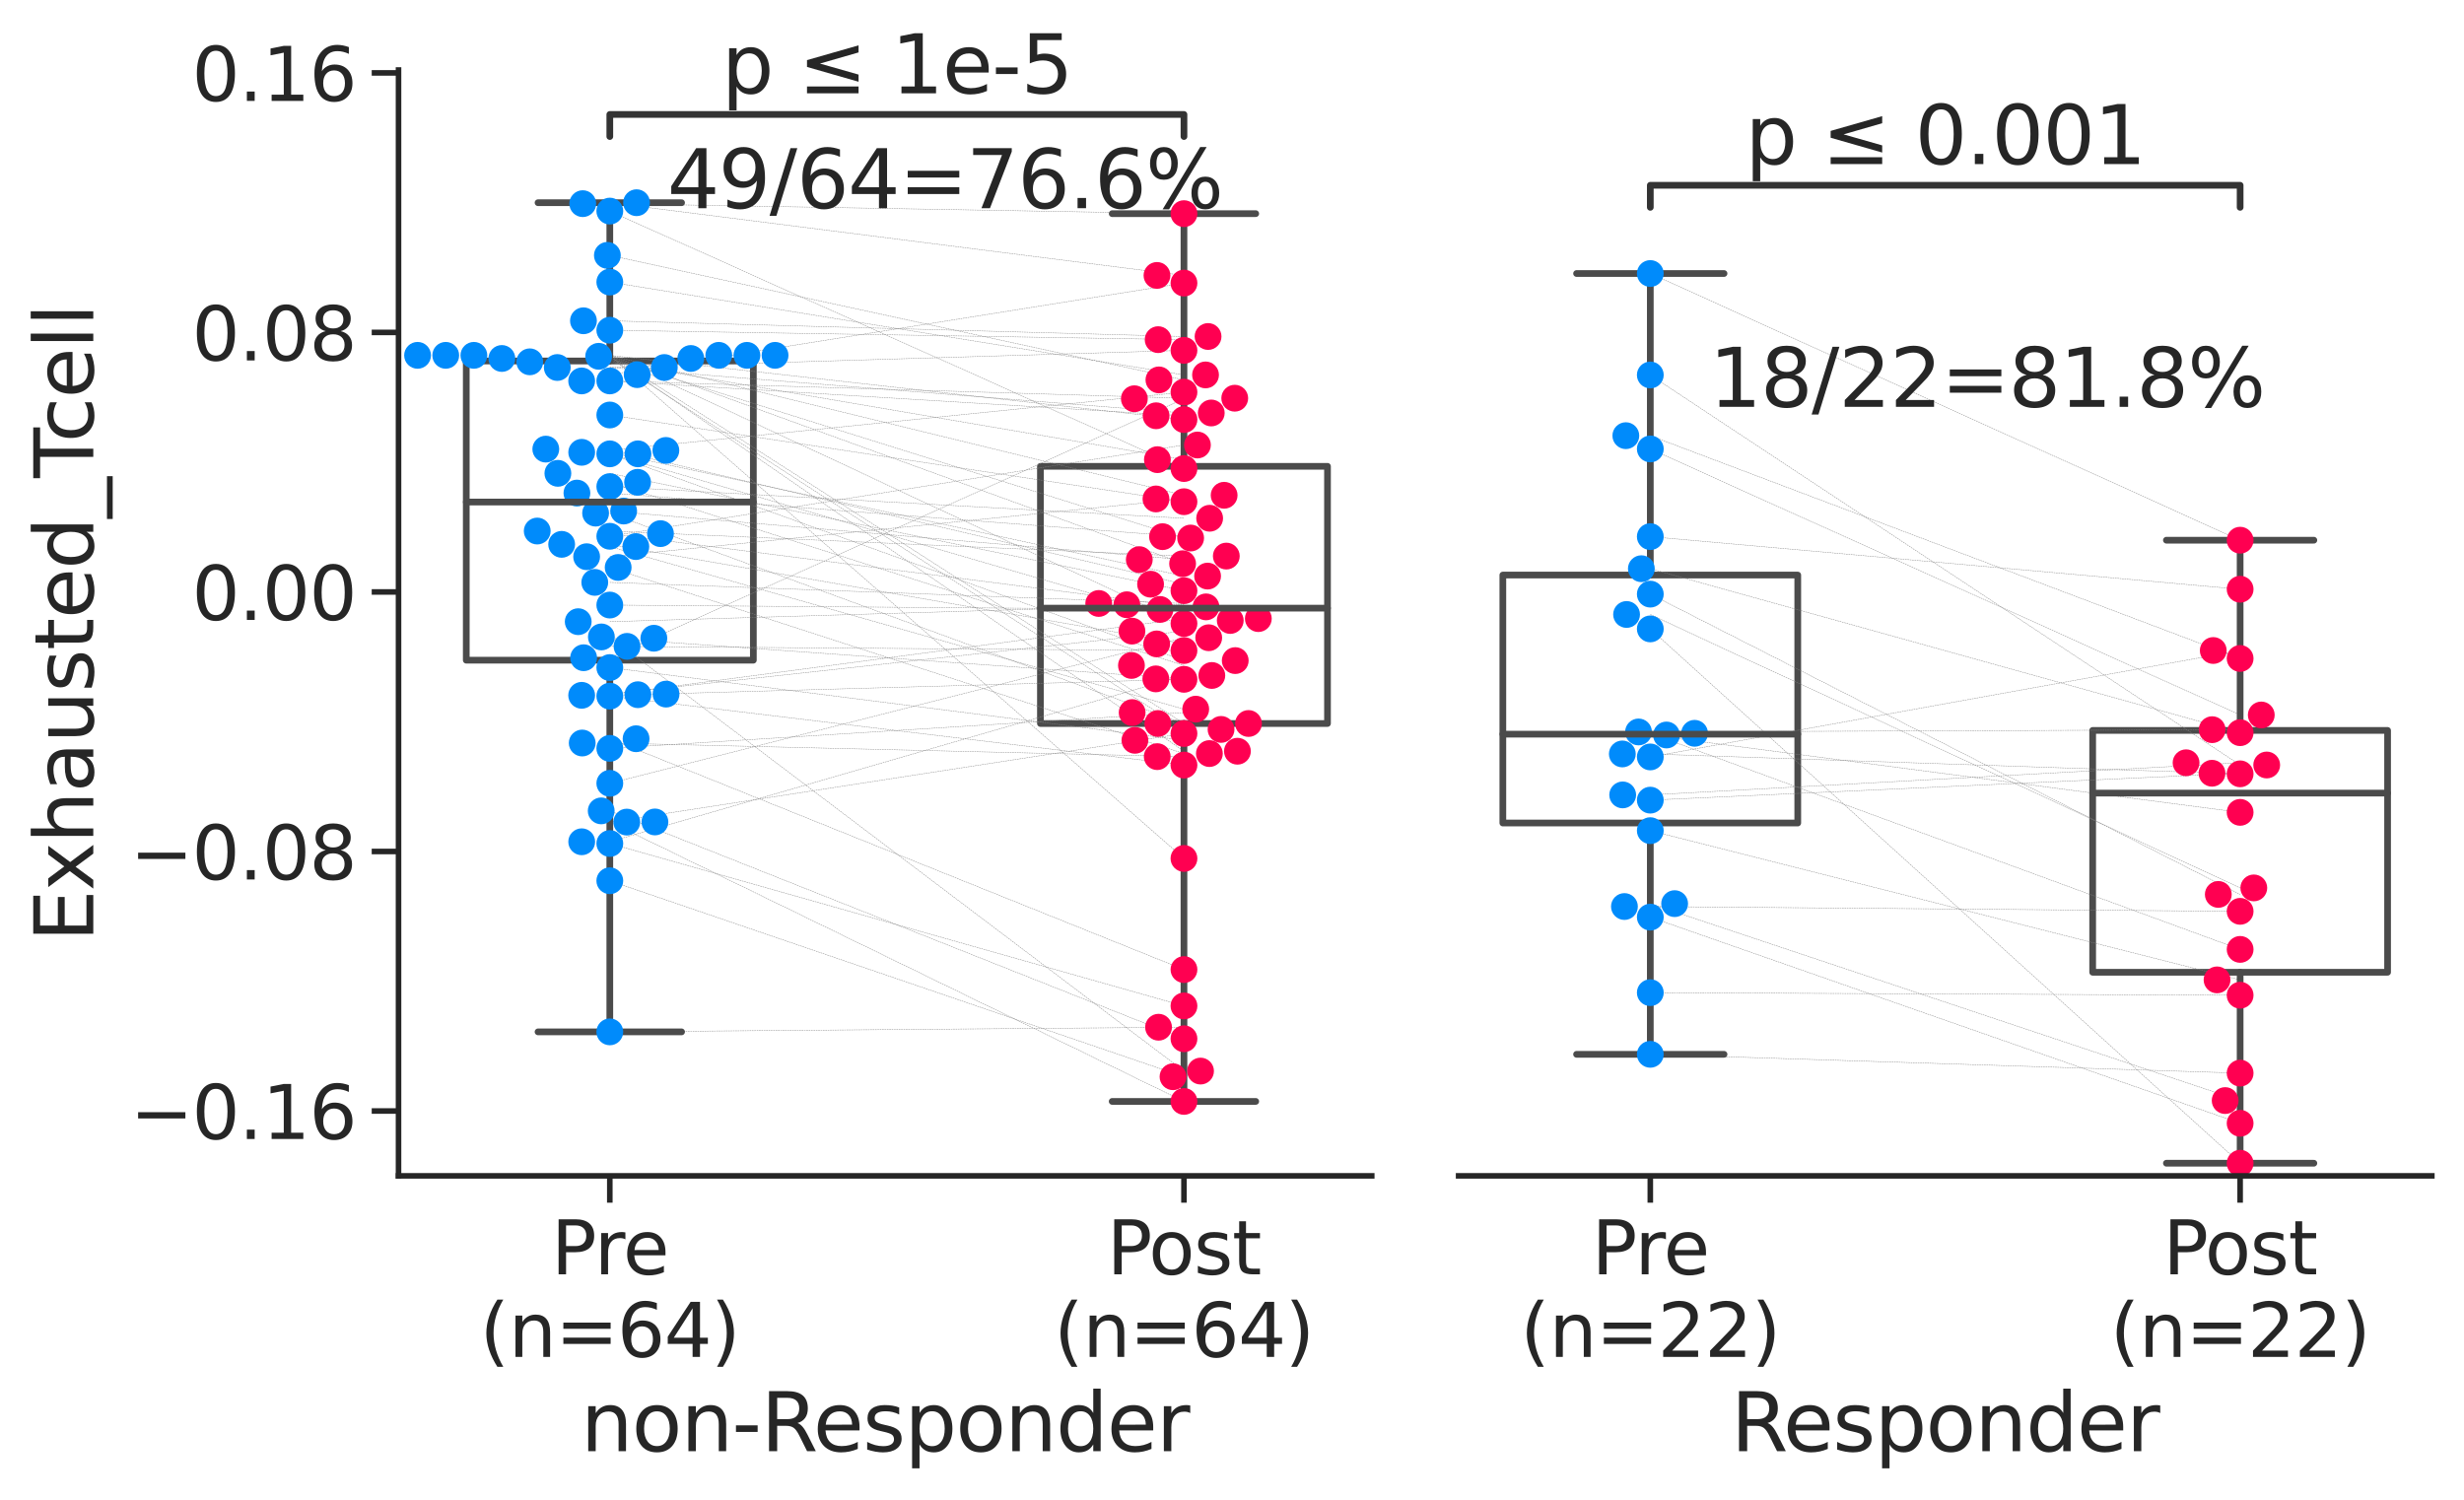 <?xml version="1.0" encoding="utf-8" standalone="no"?>
<!DOCTYPE svg PUBLIC "-//W3C//DTD SVG 1.1//EN"
  "http://www.w3.org/Graphics/SVG/1.1/DTD/svg11.dtd">
<svg xmlns:xlink="http://www.w3.org/1999/xlink" width="551.426pt" height="335.729pt" viewBox="0 0 551.426 335.729" xmlns="http://www.w3.org/2000/svg" version="1.1">
 <defs>
  <style type="text/css">*{stroke-linejoin: round; stroke-linecap: butt}</style>
 </defs>
 <g id="figure_1">
  <g id="patch_1">
   <path d="M 0 335.729 
L 551.426 335.729 
L 551.426 0 
L 0 0 
z
" style="fill: #ffffff"/>
  </g>
  <g id="axes_1">
   <g id="patch_2">
    <path d="M 89.186 263.163 
L 306.986 263.163 
L 306.986 15.668 
L 89.186 15.668 
z
" style="fill: #ffffff"/>
   </g>
   <g id="matplotlib.axis_1">
    <g id="xtick_1">
     <g id="line2d_1">
      <defs>
       <path id="md5c3bdb1d5" d="M 0 0 
L 0 6 
" style="stroke: #262626; stroke-width: 1.25"/>
      </defs>
      <g>
       <use xlink:href="#md5c3bdb1d5" x="136.471" y="263.163" style="fill: #262626; stroke: #262626; stroke-width: 1.25"/>
      </g>
     </g>
     <g id="text_1">
      <!-- Pre -->
      <g style="fill: #262626" transform="translate(123.358 285.201) scale(0.165 -0.165)">
       <defs>
        <path id="DejaVuSans-50" d="M 1259 4147 
L 1259 2394 
L 2053 2394 
Q 2494 2394 2734 2622 
Q 2975 2850 2975 3272 
Q 2975 3691 2734 3919 
Q 2494 4147 2053 4147 
L 1259 4147 
z
M 628 4666 
L 2053 4666 
Q 2838 4666 3239 4311 
Q 3641 3956 3641 3272 
Q 3641 2581 3239 2228 
Q 2838 1875 2053 1875 
L 1259 1875 
L 1259 0 
L 628 0 
L 628 4666 
z
" transform="scale(0.016)"/>
        <path id="DejaVuSans-72" d="M 2631 2963 
Q 2534 3019 2420 3045 
Q 2306 3072 2169 3072 
Q 1681 3072 1420 2755 
Q 1159 2438 1159 1844 
L 1159 0 
L 581 0 
L 581 3500 
L 1159 3500 
L 1159 2956 
Q 1341 3275 1631 3429 
Q 1922 3584 2338 3584 
Q 2397 3584 2469 3576 
Q 2541 3569 2628 3553 
L 2631 2963 
z
" transform="scale(0.016)"/>
        <path id="DejaVuSans-65" d="M 3597 1894 
L 3597 1613 
L 953 1613 
Q 991 1019 1311 708 
Q 1631 397 2203 397 
Q 2534 397 2845 478 
Q 3156 559 3463 722 
L 3463 178 
Q 3153 47 2828 -22 
Q 2503 -91 2169 -91 
Q 1331 -91 842 396 
Q 353 884 353 1716 
Q 353 2575 817 3079 
Q 1281 3584 2069 3584 
Q 2775 3584 3186 3129 
Q 3597 2675 3597 1894 
z
M 3022 2063 
Q 3016 2534 2758 2815 
Q 2500 3097 2075 3097 
Q 1594 3097 1305 2825 
Q 1016 2553 972 2059 
L 3022 2063 
z
" transform="scale(0.016)"/>
       </defs>
       <use xlink:href="#DejaVuSans-50"/>
       <use xlink:href="#DejaVuSans-72" x="58.553"/>
       <use xlink:href="#DejaVuSans-65" x="97.416"/>
      </g>
      <!-- (n=64) -->
      <g style="fill: #262626" transform="translate(107.393 303.677) scale(0.165 -0.165)">
       <defs>
        <path id="DejaVuSans-28" d="M 1984 4856 
Q 1566 4138 1362 3434 
Q 1159 2731 1159 2009 
Q 1159 1288 1364 580 
Q 1569 -128 1984 -844 
L 1484 -844 
Q 1016 -109 783 600 
Q 550 1309 550 2009 
Q 550 2706 781 3412 
Q 1013 4119 1484 4856 
L 1984 4856 
z
" transform="scale(0.016)"/>
        <path id="DejaVuSans-6e" d="M 3513 2113 
L 3513 0 
L 2938 0 
L 2938 2094 
Q 2938 2591 2744 2837 
Q 2550 3084 2163 3084 
Q 1697 3084 1428 2787 
Q 1159 2491 1159 1978 
L 1159 0 
L 581 0 
L 581 3500 
L 1159 3500 
L 1159 2956 
Q 1366 3272 1645 3428 
Q 1925 3584 2291 3584 
Q 2894 3584 3203 3211 
Q 3513 2838 3513 2113 
z
" transform="scale(0.016)"/>
        <path id="DejaVuSans-3d" d="M 678 2906 
L 4684 2906 
L 4684 2381 
L 678 2381 
L 678 2906 
z
M 678 1631 
L 4684 1631 
L 4684 1100 
L 678 1100 
L 678 1631 
z
" transform="scale(0.016)"/>
        <path id="DejaVuSans-36" d="M 2113 2584 
Q 1688 2584 1439 2293 
Q 1191 2003 1191 1497 
Q 1191 994 1439 701 
Q 1688 409 2113 409 
Q 2538 409 2786 701 
Q 3034 994 3034 1497 
Q 3034 2003 2786 2293 
Q 2538 2584 2113 2584 
z
M 3366 4563 
L 3366 3988 
Q 3128 4100 2886 4159 
Q 2644 4219 2406 4219 
Q 1781 4219 1451 3797 
Q 1122 3375 1075 2522 
Q 1259 2794 1537 2939 
Q 1816 3084 2150 3084 
Q 2853 3084 3261 2657 
Q 3669 2231 3669 1497 
Q 3669 778 3244 343 
Q 2819 -91 2113 -91 
Q 1303 -91 875 529 
Q 447 1150 447 2328 
Q 447 3434 972 4092 
Q 1497 4750 2381 4750 
Q 2619 4750 2861 4703 
Q 3103 4656 3366 4563 
z
" transform="scale(0.016)"/>
        <path id="DejaVuSans-34" d="M 2419 4116 
L 825 1625 
L 2419 1625 
L 2419 4116 
z
M 2253 4666 
L 3047 4666 
L 3047 1625 
L 3713 1625 
L 3713 1100 
L 3047 1100 
L 3047 0 
L 2419 0 
L 2419 1100 
L 313 1100 
L 313 1709 
L 2253 4666 
z
" transform="scale(0.016)"/>
        <path id="DejaVuSans-29" d="M 513 4856 
L 1013 4856 
Q 1481 4119 1714 3412 
Q 1947 2706 1947 2009 
Q 1947 1309 1714 600 
Q 1481 -109 1013 -844 
L 513 -844 
Q 928 -128 1133 580 
Q 1338 1288 1338 2009 
Q 1338 2731 1133 3434 
Q 928 4138 513 4856 
z
" transform="scale(0.016)"/>
       </defs>
       <use xlink:href="#DejaVuSans-28"/>
       <use xlink:href="#DejaVuSans-6e" x="39.014"/>
       <use xlink:href="#DejaVuSans-3d" x="102.393"/>
       <use xlink:href="#DejaVuSans-36" x="186.182"/>
       <use xlink:href="#DejaVuSans-34" x="249.805"/>
       <use xlink:href="#DejaVuSans-29" x="313.428"/>
      </g>
     </g>
    </g>
    <g id="xtick_2">
     <g id="line2d_2">
      <g>
       <use xlink:href="#md5c3bdb1d5" x="264.963" y="263.163" style="fill: #262626; stroke: #262626; stroke-width: 1.25"/>
      </g>
     </g>
     <g id="text_2">
      <!-- Post -->
      <g style="fill: #262626" transform="translate(247.708 285.201) scale(0.165 -0.165)">
       <defs>
        <path id="DejaVuSans-6f" d="M 1959 3097 
Q 1497 3097 1228 2736 
Q 959 2375 959 1747 
Q 959 1119 1226 758 
Q 1494 397 1959 397 
Q 2419 397 2687 759 
Q 2956 1122 2956 1747 
Q 2956 2369 2687 2733 
Q 2419 3097 1959 3097 
z
M 1959 3584 
Q 2709 3584 3137 3096 
Q 3566 2609 3566 1747 
Q 3566 888 3137 398 
Q 2709 -91 1959 -91 
Q 1206 -91 779 398 
Q 353 888 353 1747 
Q 353 2609 779 3096 
Q 1206 3584 1959 3584 
z
" transform="scale(0.016)"/>
        <path id="DejaVuSans-73" d="M 2834 3397 
L 2834 2853 
Q 2591 2978 2328 3040 
Q 2066 3103 1784 3103 
Q 1356 3103 1142 2972 
Q 928 2841 928 2578 
Q 928 2378 1081 2264 
Q 1234 2150 1697 2047 
L 1894 2003 
Q 2506 1872 2764 1633 
Q 3022 1394 3022 966 
Q 3022 478 2636 193 
Q 2250 -91 1575 -91 
Q 1294 -91 989 -36 
Q 684 19 347 128 
L 347 722 
Q 666 556 975 473 
Q 1284 391 1588 391 
Q 1994 391 2212 530 
Q 2431 669 2431 922 
Q 2431 1156 2273 1281 
Q 2116 1406 1581 1522 
L 1381 1569 
Q 847 1681 609 1914 
Q 372 2147 372 2553 
Q 372 3047 722 3315 
Q 1072 3584 1716 3584 
Q 2034 3584 2315 3537 
Q 2597 3491 2834 3397 
z
" transform="scale(0.016)"/>
        <path id="DejaVuSans-74" d="M 1172 4494 
L 1172 3500 
L 2356 3500 
L 2356 3053 
L 1172 3053 
L 1172 1153 
Q 1172 725 1289 603 
Q 1406 481 1766 481 
L 2356 481 
L 2356 0 
L 1766 0 
Q 1100 0 847 248 
Q 594 497 594 1153 
L 594 3053 
L 172 3053 
L 172 3500 
L 594 3500 
L 594 4494 
L 1172 4494 
z
" transform="scale(0.016)"/>
       </defs>
       <use xlink:href="#DejaVuSans-50"/>
       <use xlink:href="#DejaVuSans-6f" x="56.678"/>
       <use xlink:href="#DejaVuSans-73" x="117.859"/>
       <use xlink:href="#DejaVuSans-74" x="169.959"/>
      </g>
      <!-- (n=64) -->
      <g style="fill: #262626" transform="translate(235.886 303.677) scale(0.165 -0.165)">
       <use xlink:href="#DejaVuSans-28"/>
       <use xlink:href="#DejaVuSans-6e" x="39.014"/>
       <use xlink:href="#DejaVuSans-3d" x="102.393"/>
       <use xlink:href="#DejaVuSans-36" x="186.182"/>
       <use xlink:href="#DejaVuSans-34" x="249.805"/>
       <use xlink:href="#DejaVuSans-29" x="313.428"/>
      </g>
     </g>
    </g>
    <g id="text_3">
     <!-- non-Responder -->
     <g style="fill: #262626" transform="translate(129.974 324.786) scale(0.18 -0.18)">
      <defs>
       <path id="DejaVuSans-2d" d="M 313 2009 
L 1997 2009 
L 1997 1497 
L 313 1497 
L 313 2009 
z
" transform="scale(0.016)"/>
       <path id="DejaVuSans-52" d="M 2841 2188 
Q 3044 2119 3236 1894 
Q 3428 1669 3622 1275 
L 4263 0 
L 3584 0 
L 2988 1197 
Q 2756 1666 2539 1819 
Q 2322 1972 1947 1972 
L 1259 1972 
L 1259 0 
L 628 0 
L 628 4666 
L 2053 4666 
Q 2853 4666 3247 4331 
Q 3641 3997 3641 3322 
Q 3641 2881 3436 2590 
Q 3231 2300 2841 2188 
z
M 1259 4147 
L 1259 2491 
L 2053 2491 
Q 2509 2491 2742 2702 
Q 2975 2913 2975 3322 
Q 2975 3731 2742 3939 
Q 2509 4147 2053 4147 
L 1259 4147 
z
" transform="scale(0.016)"/>
       <path id="DejaVuSans-70" d="M 1159 525 
L 1159 -1331 
L 581 -1331 
L 581 3500 
L 1159 3500 
L 1159 2969 
Q 1341 3281 1617 3432 
Q 1894 3584 2278 3584 
Q 2916 3584 3314 3078 
Q 3713 2572 3713 1747 
Q 3713 922 3314 415 
Q 2916 -91 2278 -91 
Q 1894 -91 1617 61 
Q 1341 213 1159 525 
z
M 3116 1747 
Q 3116 2381 2855 2742 
Q 2594 3103 2138 3103 
Q 1681 3103 1420 2742 
Q 1159 2381 1159 1747 
Q 1159 1113 1420 752 
Q 1681 391 2138 391 
Q 2594 391 2855 752 
Q 3116 1113 3116 1747 
z
" transform="scale(0.016)"/>
       <path id="DejaVuSans-64" d="M 2906 2969 
L 2906 4863 
L 3481 4863 
L 3481 0 
L 2906 0 
L 2906 525 
Q 2725 213 2448 61 
Q 2172 -91 1784 -91 
Q 1150 -91 751 415 
Q 353 922 353 1747 
Q 353 2572 751 3078 
Q 1150 3584 1784 3584 
Q 2172 3584 2448 3432 
Q 2725 3281 2906 2969 
z
M 947 1747 
Q 947 1113 1208 752 
Q 1469 391 1925 391 
Q 2381 391 2643 752 
Q 2906 1113 2906 1747 
Q 2906 2381 2643 2742 
Q 2381 3103 1925 3103 
Q 1469 3103 1208 2742 
Q 947 2381 947 1747 
z
" transform="scale(0.016)"/>
      </defs>
      <use xlink:href="#DejaVuSans-6e"/>
      <use xlink:href="#DejaVuSans-6f" x="63.379"/>
      <use xlink:href="#DejaVuSans-6e" x="124.561"/>
      <use xlink:href="#DejaVuSans-2d" x="187.939"/>
      <use xlink:href="#DejaVuSans-52" x="224.023"/>
      <use xlink:href="#DejaVuSans-65" x="289.006"/>
      <use xlink:href="#DejaVuSans-73" x="350.529"/>
      <use xlink:href="#DejaVuSans-70" x="402.629"/>
      <use xlink:href="#DejaVuSans-6f" x="466.105"/>
      <use xlink:href="#DejaVuSans-6e" x="527.287"/>
      <use xlink:href="#DejaVuSans-64" x="590.666"/>
      <use xlink:href="#DejaVuSans-65" x="654.143"/>
      <use xlink:href="#DejaVuSans-72" x="715.666"/>
     </g>
    </g>
   </g>
   <g id="matplotlib.axis_2">
    <g id="ytick_1">
     <g id="line2d_3">
      <defs>
       <path id="m6d2caa6bea" d="M 0 0 
L -6 0 
" style="stroke: #262626; stroke-width: 1.25"/>
      </defs>
      <g>
       <use xlink:href="#m6d2caa6bea" x="89.186" y="248.643" style="fill: #262626; stroke: #262626; stroke-width: 1.25"/>
      </g>
     </g>
     <g id="text_4">
      <!-- −0.16 -->
      <g style="fill: #262626" transform="translate(29.121 254.911) scale(0.165 -0.165)">
       <defs>
        <path id="DejaVuSans-2212" d="M 678 2272 
L 4684 2272 
L 4684 1741 
L 678 1741 
L 678 2272 
z
" transform="scale(0.016)"/>
        <path id="DejaVuSans-30" d="M 2034 4250 
Q 1547 4250 1301 3770 
Q 1056 3291 1056 2328 
Q 1056 1369 1301 889 
Q 1547 409 2034 409 
Q 2525 409 2770 889 
Q 3016 1369 3016 2328 
Q 3016 3291 2770 3770 
Q 2525 4250 2034 4250 
z
M 2034 4750 
Q 2819 4750 3233 4129 
Q 3647 3509 3647 2328 
Q 3647 1150 3233 529 
Q 2819 -91 2034 -91 
Q 1250 -91 836 529 
Q 422 1150 422 2328 
Q 422 3509 836 4129 
Q 1250 4750 2034 4750 
z
" transform="scale(0.016)"/>
        <path id="DejaVuSans-2e" d="M 684 794 
L 1344 794 
L 1344 0 
L 684 0 
L 684 794 
z
" transform="scale(0.016)"/>
        <path id="DejaVuSans-31" d="M 794 531 
L 1825 531 
L 1825 4091 
L 703 3866 
L 703 4441 
L 1819 4666 
L 2450 4666 
L 2450 531 
L 3481 531 
L 3481 0 
L 794 0 
L 794 531 
z
" transform="scale(0.016)"/>
       </defs>
       <use xlink:href="#DejaVuSans-2212"/>
       <use xlink:href="#DejaVuSans-30" x="83.789"/>
       <use xlink:href="#DejaVuSans-2e" x="147.412"/>
       <use xlink:href="#DejaVuSans-31" x="179.199"/>
       <use xlink:href="#DejaVuSans-36" x="242.822"/>
      </g>
     </g>
    </g>
    <g id="ytick_2">
     <g id="line2d_4">
      <g>
       <use xlink:href="#m6d2caa6bea" x="89.186" y="190.561" style="fill: #262626; stroke: #262626; stroke-width: 1.25"/>
      </g>
     </g>
     <g id="text_5">
      <!-- −0.08 -->
      <g style="fill: #262626" transform="translate(29.121 196.83) scale(0.165 -0.165)">
       <defs>
        <path id="DejaVuSans-38" d="M 2034 2216 
Q 1584 2216 1326 1975 
Q 1069 1734 1069 1313 
Q 1069 891 1326 650 
Q 1584 409 2034 409 
Q 2484 409 2743 651 
Q 3003 894 3003 1313 
Q 3003 1734 2745 1975 
Q 2488 2216 2034 2216 
z
M 1403 2484 
Q 997 2584 770 2862 
Q 544 3141 544 3541 
Q 544 4100 942 4425 
Q 1341 4750 2034 4750 
Q 2731 4750 3128 4425 
Q 3525 4100 3525 3541 
Q 3525 3141 3298 2862 
Q 3072 2584 2669 2484 
Q 3125 2378 3379 2068 
Q 3634 1759 3634 1313 
Q 3634 634 3220 271 
Q 2806 -91 2034 -91 
Q 1263 -91 848 271 
Q 434 634 434 1313 
Q 434 1759 690 2068 
Q 947 2378 1403 2484 
z
M 1172 3481 
Q 1172 3119 1398 2916 
Q 1625 2713 2034 2713 
Q 2441 2713 2670 2916 
Q 2900 3119 2900 3481 
Q 2900 3844 2670 4047 
Q 2441 4250 2034 4250 
Q 1625 4250 1398 4047 
Q 1172 3844 1172 3481 
z
" transform="scale(0.016)"/>
       </defs>
       <use xlink:href="#DejaVuSans-2212"/>
       <use xlink:href="#DejaVuSans-30" x="83.789"/>
       <use xlink:href="#DejaVuSans-2e" x="147.412"/>
       <use xlink:href="#DejaVuSans-30" x="179.199"/>
       <use xlink:href="#DejaVuSans-38" x="242.822"/>
      </g>
     </g>
    </g>
    <g id="ytick_3">
     <g id="line2d_5">
      <g>
       <use xlink:href="#m6d2caa6bea" x="89.186" y="132.479" style="fill: #262626; stroke: #262626; stroke-width: 1.25"/>
      </g>
     </g>
     <g id="text_6">
      <!-- 0.00 -->
      <g style="fill: #262626" transform="translate(42.948 138.748) scale(0.165 -0.165)">
       <use xlink:href="#DejaVuSans-30"/>
       <use xlink:href="#DejaVuSans-2e" x="63.623"/>
       <use xlink:href="#DejaVuSans-30" x="95.41"/>
       <use xlink:href="#DejaVuSans-30" x="159.033"/>
      </g>
     </g>
    </g>
    <g id="ytick_4">
     <g id="line2d_6">
      <g>
       <use xlink:href="#m6d2caa6bea" x="89.186" y="74.397" style="fill: #262626; stroke: #262626; stroke-width: 1.25"/>
      </g>
     </g>
     <g id="text_7">
      <!-- 0.08 -->
      <g style="fill: #262626" transform="translate(42.948 80.666) scale(0.165 -0.165)">
       <use xlink:href="#DejaVuSans-30"/>
       <use xlink:href="#DejaVuSans-2e" x="63.623"/>
       <use xlink:href="#DejaVuSans-30" x="95.41"/>
       <use xlink:href="#DejaVuSans-38" x="159.033"/>
      </g>
     </g>
    </g>
    <g id="ytick_5">
     <g id="line2d_7">
      <g>
       <use xlink:href="#m6d2caa6bea" x="89.186" y="16.315" style="fill: #262626; stroke: #262626; stroke-width: 1.25"/>
      </g>
     </g>
     <g id="text_8">
      <!-- 0.16 -->
      <g style="fill: #262626" transform="translate(42.948 22.584) scale(0.165 -0.165)">
       <use xlink:href="#DejaVuSans-30"/>
       <use xlink:href="#DejaVuSans-2e" x="63.623"/>
       <use xlink:href="#DejaVuSans-31" x="95.41"/>
       <use xlink:href="#DejaVuSans-36" x="159.033"/>
      </g>
     </g>
    </g>
    <g id="text_9">
     <!-- Exhausted_Tcell -->
     <g style="fill: #262626" transform="translate(20.877 210.775) rotate(-90) scale(0.18 -0.18)">
      <defs>
       <path id="DejaVuSans-45" d="M 628 4666 
L 3578 4666 
L 3578 4134 
L 1259 4134 
L 1259 2753 
L 3481 2753 
L 3481 2222 
L 1259 2222 
L 1259 531 
L 3634 531 
L 3634 0 
L 628 0 
L 628 4666 
z
" transform="scale(0.016)"/>
       <path id="DejaVuSans-78" d="M 3513 3500 
L 2247 1797 
L 3578 0 
L 2900 0 
L 1881 1375 
L 863 0 
L 184 0 
L 1544 1831 
L 300 3500 
L 978 3500 
L 1906 2253 
L 2834 3500 
L 3513 3500 
z
" transform="scale(0.016)"/>
       <path id="DejaVuSans-68" d="M 3513 2113 
L 3513 0 
L 2938 0 
L 2938 2094 
Q 2938 2591 2744 2837 
Q 2550 3084 2163 3084 
Q 1697 3084 1428 2787 
Q 1159 2491 1159 1978 
L 1159 0 
L 581 0 
L 581 4863 
L 1159 4863 
L 1159 2956 
Q 1366 3272 1645 3428 
Q 1925 3584 2291 3584 
Q 2894 3584 3203 3211 
Q 3513 2838 3513 2113 
z
" transform="scale(0.016)"/>
       <path id="DejaVuSans-61" d="M 2194 1759 
Q 1497 1759 1228 1600 
Q 959 1441 959 1056 
Q 959 750 1161 570 
Q 1363 391 1709 391 
Q 2188 391 2477 730 
Q 2766 1069 2766 1631 
L 2766 1759 
L 2194 1759 
z
M 3341 1997 
L 3341 0 
L 2766 0 
L 2766 531 
Q 2569 213 2275 61 
Q 1981 -91 1556 -91 
Q 1019 -91 701 211 
Q 384 513 384 1019 
Q 384 1609 779 1909 
Q 1175 2209 1959 2209 
L 2766 2209 
L 2766 2266 
Q 2766 2663 2505 2880 
Q 2244 3097 1772 3097 
Q 1472 3097 1187 3025 
Q 903 2953 641 2809 
L 641 3341 
Q 956 3463 1253 3523 
Q 1550 3584 1831 3584 
Q 2591 3584 2966 3190 
Q 3341 2797 3341 1997 
z
" transform="scale(0.016)"/>
       <path id="DejaVuSans-75" d="M 544 1381 
L 544 3500 
L 1119 3500 
L 1119 1403 
Q 1119 906 1312 657 
Q 1506 409 1894 409 
Q 2359 409 2629 706 
Q 2900 1003 2900 1516 
L 2900 3500 
L 3475 3500 
L 3475 0 
L 2900 0 
L 2900 538 
Q 2691 219 2414 64 
Q 2138 -91 1772 -91 
Q 1169 -91 856 284 
Q 544 659 544 1381 
z
M 1991 3584 
L 1991 3584 
z
" transform="scale(0.016)"/>
       <path id="DejaVuSans-5f" d="M 3263 -1063 
L 3263 -1509 
L -63 -1509 
L -63 -1063 
L 3263 -1063 
z
" transform="scale(0.016)"/>
       <path id="DejaVuSans-54" d="M -19 4666 
L 3928 4666 
L 3928 4134 
L 2272 4134 
L 2272 0 
L 1638 0 
L 1638 4134 
L -19 4134 
L -19 4666 
z
" transform="scale(0.016)"/>
       <path id="DejaVuSans-63" d="M 3122 3366 
L 3122 2828 
Q 2878 2963 2633 3030 
Q 2388 3097 2138 3097 
Q 1578 3097 1268 2742 
Q 959 2388 959 1747 
Q 959 1106 1268 751 
Q 1578 397 2138 397 
Q 2388 397 2633 464 
Q 2878 531 3122 666 
L 3122 134 
Q 2881 22 2623 -34 
Q 2366 -91 2075 -91 
Q 1284 -91 818 406 
Q 353 903 353 1747 
Q 353 2603 823 3093 
Q 1294 3584 2113 3584 
Q 2378 3584 2631 3529 
Q 2884 3475 3122 3366 
z
" transform="scale(0.016)"/>
       <path id="DejaVuSans-6c" d="M 603 4863 
L 1178 4863 
L 1178 0 
L 603 0 
L 603 4863 
z
" transform="scale(0.016)"/>
      </defs>
      <use xlink:href="#DejaVuSans-45"/>
      <use xlink:href="#DejaVuSans-78" x="63.184"/>
      <use xlink:href="#DejaVuSans-68" x="122.363"/>
      <use xlink:href="#DejaVuSans-61" x="185.742"/>
      <use xlink:href="#DejaVuSans-75" x="247.021"/>
      <use xlink:href="#DejaVuSans-73" x="310.4"/>
      <use xlink:href="#DejaVuSans-74" x="362.5"/>
      <use xlink:href="#DejaVuSans-65" x="401.709"/>
      <use xlink:href="#DejaVuSans-64" x="463.232"/>
      <use xlink:href="#DejaVuSans-5f" x="526.709"/>
      <use xlink:href="#DejaVuSans-54" x="576.709"/>
      <use xlink:href="#DejaVuSans-63" x="620.793"/>
      <use xlink:href="#DejaVuSans-65" x="675.773"/>
      <use xlink:href="#DejaVuSans-6c" x="737.297"/>
      <use xlink:href="#DejaVuSans-6c" x="765.08"/>
     </g>
    </g>
   </g>
   <g id="patch_3">
    <path d="M 104.347 147.753 
L 168.594 147.753 
L 168.594 80.79 
L 104.347 80.79 
L 104.347 147.753 
L 104.347 147.753 
z
" clip-path="url(#p9e6f83c05f)" style="fill: none; stroke: #4b4b4b; stroke-width: 1.5; stroke-linejoin: miter"/>
   </g>
   <g id="patch_4">
    <path d="M 232.84 161.923 
L 297.086 161.923 
L 297.086 104.367 
L 232.84 104.367 
L 232.84 161.923 
L 232.84 161.923 
z
" clip-path="url(#p9e6f83c05f)" style="fill: none; stroke: #4b4b4b; stroke-width: 1.5; stroke-linejoin: miter"/>
   </g>
   <g id="line2d_8">
    <path d="M 136.471 114.374 
L 264.963 125.248 
" clip-path="url(#p9e6f83c05f)" style="fill: none; stroke-dasharray: 0.37,0.16; stroke-dashoffset: 0; stroke: #808080; stroke-width: 0.1"/>
   </g>
   <g id="line2d_9">
    <path d="M 136.471 118.849 
L 264.963 124.453 
" clip-path="url(#p9e6f83c05f)" style="fill: none; stroke-dasharray: 0.37,0.16; stroke-dashoffset: 0; stroke: #808080; stroke-width: 0.1"/>
   </g>
   <g id="line2d_10">
    <path d="M 136.471 101.23 
L 264.963 128.933 
" clip-path="url(#p9e6f83c05f)" style="fill: none; stroke-dasharray: 0.37,0.16; stroke-dashoffset: 0; stroke: #808080; stroke-width: 0.1"/>
   </g>
   <g id="line2d_11">
    <path d="M 136.471 121.828 
L 264.963 144.111 
" clip-path="url(#p9e6f83c05f)" style="fill: none; stroke-dasharray: 0.37,0.16; stroke-dashoffset: 0; stroke: #808080; stroke-width: 0.1"/>
   </g>
   <g id="line2d_12">
    <path d="M 136.471 120.022 
L 264.963 99.595 
" clip-path="url(#p9e6f83c05f)" style="fill: none; stroke-dasharray: 0.37,0.16; stroke-dashoffset: 0; stroke: #808080; stroke-width: 0.1"/>
   </g>
   <g id="line2d_13">
    <path d="M 136.471 107.94 
L 264.963 148.933 
" clip-path="url(#p9e6f83c05f)" style="fill: none; stroke-dasharray: 0.37,0.16; stroke-dashoffset: 0; stroke: #808080; stroke-width: 0.1"/>
   </g>
   <g id="line2d_14">
    <path d="M 136.471 126.999 
L 264.963 168.652 
" clip-path="url(#p9e6f83c05f)" style="fill: none; stroke-dasharray: 0.37,0.16; stroke-dashoffset: 0; stroke: #808080; stroke-width: 0.1"/>
   </g>
   <g id="line2d_15">
    <path d="M 136.471 63.128 
L 264.963 83.908 
" clip-path="url(#p9e6f83c05f)" style="fill: none; stroke-dasharray: 0.37,0.16; stroke-dashoffset: 0; stroke: #808080; stroke-width: 0.1"/>
   </g>
   <g id="line2d_16">
    <path d="M 136.471 82.25 
L 264.963 92.427 
" clip-path="url(#p9e6f83c05f)" style="fill: none; stroke-dasharray: 0.37,0.16; stroke-dashoffset: 0; stroke: #808080; stroke-width: 0.1"/>
   </g>
   <g id="line2d_17">
    <path d="M 136.471 82.25 
L 264.963 78.41 
" clip-path="url(#p9e6f83c05f)" style="fill: none; stroke-dasharray: 0.37,0.16; stroke-dashoffset: 0; stroke: #808080; stroke-width: 0.1"/>
   </g>
   <g id="line2d_18">
    <path d="M 136.471 92.878 
L 264.963 112.285 
" clip-path="url(#p9e6f83c05f)" style="fill: none; stroke-dasharray: 0.37,0.16; stroke-dashoffset: 0; stroke: #808080; stroke-width: 0.1"/>
   </g>
   <g id="line2d_19">
    <path d="M 136.471 101.573 
L 264.963 138.867 
" clip-path="url(#p9e6f83c05f)" style="fill: none; stroke-dasharray: 0.37,0.16; stroke-dashoffset: 0; stroke: #808080; stroke-width: 0.1"/>
   </g>
   <g id="line2d_20">
    <path d="M 136.471 110.352 
L 264.963 120.11 
" clip-path="url(#p9e6f83c05f)" style="fill: none; stroke-dasharray: 0.37,0.16; stroke-dashoffset: 0; stroke: #808080; stroke-width: 0.1"/>
   </g>
   <g id="line2d_21">
    <path d="M 136.471 57.15 
L 264.963 85.024 
" clip-path="url(#p9e6f83c05f)" style="fill: none; stroke-dasharray: 0.37,0.16; stroke-dashoffset: 0; stroke: #808080; stroke-width: 0.1"/>
   </g>
   <g id="line2d_22">
    <path d="M 136.471 80.978 
L 264.963 102.876 
" clip-path="url(#p9e6f83c05f)" style="fill: none; stroke-dasharray: 0.37,0.16; stroke-dashoffset: 0; stroke: #808080; stroke-width: 0.1"/>
   </g>
   <g id="line2d_23">
    <path d="M 136.471 45.368 
L 264.963 61.643 
" clip-path="url(#p9e6f83c05f)" style="fill: none; stroke-dasharray: 0.37,0.16; stroke-dashoffset: 0; stroke: #808080; stroke-width: 0.1"/>
   </g>
   <g id="line2d_24">
    <path d="M 136.471 79.527 
L 264.963 161.922 
" clip-path="url(#p9e6f83c05f)" style="fill: none; stroke-dasharray: 0.37,0.16; stroke-dashoffset: 0; stroke: #808080; stroke-width: 0.1"/>
   </g>
   <g id="line2d_25">
    <path d="M 136.471 79.527 
L 264.963 126.165 
" clip-path="url(#p9e6f83c05f)" style="fill: none; stroke-dasharray: 0.37,0.16; stroke-dashoffset: 0; stroke: #808080; stroke-width: 0.1"/>
   </g>
   <g id="line2d_26">
    <path d="M 136.471 79.527 
L 264.963 139.548 
" clip-path="url(#p9e6f83c05f)" style="fill: none; stroke-dasharray: 0.37,0.16; stroke-dashoffset: 0; stroke: #808080; stroke-width: 0.1"/>
   </g>
   <g id="line2d_27">
    <path d="M 136.471 79.527 
L 264.963 192.127 
" clip-path="url(#p9e6f83c05f)" style="fill: none; stroke-dasharray: 0.37,0.16; stroke-dashoffset: 0; stroke: #808080; stroke-width: 0.1"/>
   </g>
   <g id="line2d_28">
    <path d="M 136.471 79.527 
L 264.963 93.899 
" clip-path="url(#p9e6f83c05f)" style="fill: none; stroke-dasharray: 0.37,0.16; stroke-dashoffset: 0; stroke: #808080; stroke-width: 0.1"/>
   </g>
   <g id="line2d_29">
    <path d="M 136.471 79.527 
L 264.963 110.845 
" clip-path="url(#p9e6f83c05f)" style="fill: none; stroke-dasharray: 0.37,0.16; stroke-dashoffset: 0; stroke: #808080; stroke-width: 0.1"/>
   </g>
   <g id="line2d_30">
    <path d="M 136.471 80.228 
L 264.963 163.247 
" clip-path="url(#p9e6f83c05f)" style="fill: none; stroke-dasharray: 0.37,0.16; stroke-dashoffset: 0; stroke: #808080; stroke-width: 0.1"/>
   </g>
   <g id="line2d_31">
    <path d="M 136.471 80.228 
L 264.963 120.414 
" clip-path="url(#p9e6f83c05f)" style="fill: none; stroke-dasharray: 0.37,0.16; stroke-dashoffset: 0; stroke: #808080; stroke-width: 0.1"/>
   </g>
   <g id="line2d_32">
    <path d="M 136.471 122.328 
L 264.963 158.712 
" clip-path="url(#p9e6f83c05f)" style="fill: none; stroke-dasharray: 0.37,0.16; stroke-dashoffset: 0; stroke: #808080; stroke-width: 0.1"/>
   </g>
   <g id="line2d_33">
    <path d="M 136.471 147.203 
L 264.963 89.241 
" clip-path="url(#p9e6f83c05f)" style="fill: none; stroke-dasharray: 0.37,0.16; stroke-dashoffset: 0; stroke: #808080; stroke-width: 0.1"/>
   </g>
   <g id="line2d_34">
    <path d="M 136.471 85.253 
L 264.963 89.12 
" clip-path="url(#p9e6f83c05f)" style="fill: none; stroke-dasharray: 0.37,0.16; stroke-dashoffset: 0; stroke: #808080; stroke-width: 0.1"/>
   </g>
   <g id="line2d_35">
    <path d="M 136.471 85.253 
L 264.963 93.052 
" clip-path="url(#p9e6f83c05f)" style="fill: none; stroke-dasharray: 0.37,0.16; stroke-dashoffset: 0; stroke: #808080; stroke-width: 0.1"/>
   </g>
   <g id="line2d_36">
    <path d="M 136.471 45.579 
L 264.963 47.816 
" clip-path="url(#p9e6f83c05f)" style="fill: none; stroke-dasharray: 0.37,0.16; stroke-dashoffset: 0; stroke: #808080; stroke-width: 0.1"/>
   </g>
   <g id="line2d_37">
    <path d="M 136.471 83.848 
L 264.963 63.355 
" clip-path="url(#p9e6f83c05f)" style="fill: none; stroke-dasharray: 0.37,0.16; stroke-dashoffset: 0; stroke: #808080; stroke-width: 0.1"/>
   </g>
   <g id="line2d_38">
    <path d="M 136.471 188.393 
L 264.963 151.175 
" clip-path="url(#p9e6f83c05f)" style="fill: none; stroke-dasharray: 0.37,0.16; stroke-dashoffset: 0; stroke: #808080; stroke-width: 0.1"/>
   </g>
   <g id="line2d_39">
    <path d="M 136.471 144.659 
L 264.963 145.59 
" clip-path="url(#p9e6f83c05f)" style="fill: none; stroke-dasharray: 0.37,0.16; stroke-dashoffset: 0; stroke: #808080; stroke-width: 0.1"/>
   </g>
   <g id="line2d_40">
    <path d="M 136.471 149.404 
L 264.963 165.684 
" clip-path="url(#p9e6f83c05f)" style="fill: none; stroke-dasharray: 0.37,0.16; stroke-dashoffset: 0; stroke: #808080; stroke-width: 0.1"/>
   </g>
   <g id="line2d_41">
    <path d="M 136.471 183.989 
L 264.963 164.163 
" clip-path="url(#p9e6f83c05f)" style="fill: none; stroke-dasharray: 0.37,0.16; stroke-dashoffset: 0; stroke: #808080; stroke-width: 0.1"/>
   </g>
   <g id="line2d_42">
    <path d="M 136.471 130.34 
L 264.963 135.06 
" clip-path="url(#p9e6f83c05f)" style="fill: none; stroke-dasharray: 0.37,0.16; stroke-dashoffset: 0; stroke: #808080; stroke-width: 0.1"/>
   </g>
   <g id="line2d_43">
    <path d="M 136.471 175.309 
L 264.963 142.729 
" clip-path="url(#p9e6f83c05f)" style="fill: none; stroke-dasharray: 0.37,0.16; stroke-dashoffset: 0; stroke: #808080; stroke-width: 0.1"/>
   </g>
   <g id="line2d_44">
    <path d="M 136.471 155.8 
L 264.963 171.226 
" clip-path="url(#p9e6f83c05f)" style="fill: none; stroke-dasharray: 0.37,0.16; stroke-dashoffset: 0; stroke: #808080; stroke-width: 0.1"/>
   </g>
   <g id="line2d_45">
    <path d="M 136.471 155.478 
L 264.963 138.447 
" clip-path="url(#p9e6f83c05f)" style="fill: none; stroke-dasharray: 0.37,0.16; stroke-dashoffset: 0; stroke: #808080; stroke-width: 0.1"/>
   </g>
   <g id="line2d_46">
    <path d="M 136.471 124.596 
L 264.963 111.666 
" clip-path="url(#p9e6f83c05f)" style="fill: none; stroke-dasharray: 0.37,0.16; stroke-dashoffset: 0; stroke: #808080; stroke-width: 0.1"/>
   </g>
   <g id="line2d_47">
    <path d="M 136.471 181.479 
L 264.963 232.481 
" clip-path="url(#p9e6f83c05f)" style="fill: none; stroke-dasharray: 0.37,0.16; stroke-dashoffset: 0; stroke: #808080; stroke-width: 0.1"/>
   </g>
   <g id="line2d_48">
    <path d="M 136.471 167.488 
L 264.963 159.478 
" clip-path="url(#p9e6f83c05f)" style="fill: none; stroke-dasharray: 0.37,0.16; stroke-dashoffset: 0; stroke: #808080; stroke-width: 0.1"/>
   </g>
   <g id="line2d_49">
    <path d="M 136.471 188.777 
L 264.963 225.135 
" clip-path="url(#p9e6f83c05f)" style="fill: none; stroke-dasharray: 0.37,0.16; stroke-dashoffset: 0; stroke: #808080; stroke-width: 0.1"/>
   </g>
   <g id="line2d_50">
    <path d="M 136.471 114.843 
L 264.963 161.925 
" clip-path="url(#p9e6f83c05f)" style="fill: none; stroke-dasharray: 0.37,0.16; stroke-dashoffset: 0; stroke: #808080; stroke-width: 0.1"/>
   </g>
   <g id="line2d_51">
    <path d="M 136.471 73.907 
L 264.963 76.016 
" clip-path="url(#p9e6f83c05f)" style="fill: none; stroke-dasharray: 0.37,0.16; stroke-dashoffset: 0; stroke: #808080; stroke-width: 0.1"/>
   </g>
   <g id="line2d_52">
    <path d="M 136.471 142.839 
L 264.963 151.939 
" clip-path="url(#p9e6f83c05f)" style="fill: none; stroke-dasharray: 0.37,0.16; stroke-dashoffset: 0; stroke: #808080; stroke-width: 0.1"/>
   </g>
   <g id="line2d_53">
    <path d="M 136.471 155.343 
L 264.963 141.247 
" clip-path="url(#p9e6f83c05f)" style="fill: none; stroke-dasharray: 0.37,0.16; stroke-dashoffset: 0; stroke: #808080; stroke-width: 0.1"/>
   </g>
   <g id="line2d_54">
    <path d="M 136.471 135.414 
L 264.963 136.399 
" clip-path="url(#p9e6f83c05f)" style="fill: none; stroke-dasharray: 0.37,0.16; stroke-dashoffset: 0; stroke: #808080; stroke-width: 0.1"/>
   </g>
   <g id="line2d_55">
    <path d="M 136.471 142.548 
L 264.963 239.713 
" clip-path="url(#p9e6f83c05f)" style="fill: none; stroke-dasharray: 0.37,0.16; stroke-dashoffset: 0; stroke: #808080; stroke-width: 0.1"/>
   </g>
   <g id="line2d_56">
    <path d="M 136.471 105.934 
L 264.963 132.197 
" clip-path="url(#p9e6f83c05f)" style="fill: none; stroke-dasharray: 0.37,0.16; stroke-dashoffset: 0; stroke: #808080; stroke-width: 0.1"/>
   </g>
   <g id="line2d_57">
    <path d="M 136.471 230.937 
L 264.963 229.899 
" clip-path="url(#p9e6f83c05f)" style="fill: none; stroke-dasharray: 0.37,0.16; stroke-dashoffset: 0; stroke: #808080; stroke-width: 0.1"/>
   </g>
   <g id="line2d_58">
    <path d="M 136.471 108.9 
L 264.963 115.989 
" clip-path="url(#p9e6f83c05f)" style="fill: none; stroke-dasharray: 0.37,0.16; stroke-dashoffset: 0; stroke: #808080; stroke-width: 0.1"/>
   </g>
   <g id="line2d_59">
    <path d="M 136.471 166.291 
L 264.963 169.34 
" clip-path="url(#p9e6f83c05f)" style="fill: none; stroke-dasharray: 0.37,0.16; stroke-dashoffset: 0; stroke: #808080; stroke-width: 0.1"/>
   </g>
   <g id="line2d_60">
    <path d="M 136.471 155.617 
L 264.963 152.035 
" clip-path="url(#p9e6f83c05f)" style="fill: none; stroke-dasharray: 0.37,0.16; stroke-dashoffset: 0; stroke: #808080; stroke-width: 0.1"/>
   </g>
   <g id="line2d_61">
    <path d="M 136.471 197.118 
L 264.963 240.977 
" clip-path="url(#p9e6f83c05f)" style="fill: none; stroke-dasharray: 0.37,0.16; stroke-dashoffset: 0; stroke: #808080; stroke-width: 0.1"/>
   </g>
   <g id="line2d_62">
    <path d="M 136.471 47.242 
L 264.963 104.864 
" clip-path="url(#p9e6f83c05f)" style="fill: none; stroke-dasharray: 0.37,0.16; stroke-dashoffset: 0; stroke: #808080; stroke-width: 0.1"/>
   </g>
   <g id="line2d_63">
    <path d="M 136.471 100.515 
L 264.963 130.745 
" clip-path="url(#p9e6f83c05f)" style="fill: none; stroke-dasharray: 0.37,0.16; stroke-dashoffset: 0; stroke: #808080; stroke-width: 0.1"/>
   </g>
   <g id="line2d_64">
    <path d="M 136.471 165.333 
L 264.963 216.995 
" clip-path="url(#p9e6f83c05f)" style="fill: none; stroke-dasharray: 0.37,0.16; stroke-dashoffset: 0; stroke: #808080; stroke-width: 0.1"/>
   </g>
   <g id="line2d_65">
    <path d="M 136.471 71.793 
L 264.963 75.311 
" clip-path="url(#p9e6f83c05f)" style="fill: none; stroke-dasharray: 0.37,0.16; stroke-dashoffset: 0; stroke: #808080; stroke-width: 0.1"/>
   </g>
   <g id="line2d_66">
    <path d="M 136.471 119.429 
L 264.963 135.824 
" clip-path="url(#p9e6f83c05f)" style="fill: none; stroke-dasharray: 0.37,0.16; stroke-dashoffset: 0; stroke: #808080; stroke-width: 0.1"/>
   </g>
   <g id="line2d_67">
    <path d="M 136.471 101.571 
L 264.963 147.844 
" clip-path="url(#p9e6f83c05f)" style="fill: none; stroke-dasharray: 0.37,0.16; stroke-dashoffset: 0; stroke: #808080; stroke-width: 0.1"/>
   </g>
   <g id="line2d_68">
    <path d="M 136.471 139.136 
L 264.963 135.346 
" clip-path="url(#p9e6f83c05f)" style="fill: none; stroke-dasharray: 0.37,0.16; stroke-dashoffset: 0; stroke: #808080; stroke-width: 0.1"/>
   </g>
   <g id="line2d_69">
    <path d="M 136.471 183.956 
L 264.963 246.504 
" clip-path="url(#p9e6f83c05f)" style="fill: none; stroke-dasharray: 0.37,0.16; stroke-dashoffset: 0; stroke: #808080; stroke-width: 0.1"/>
   </g>
   <g id="line2d_70">
    <path d="M 136.471 79.743 
L 264.963 168.127 
" clip-path="url(#p9e6f83c05f)" style="fill: none; stroke-dasharray: 0.37,0.16; stroke-dashoffset: 0; stroke: #808080; stroke-width: 0.1"/>
   </g>
   <g id="line2d_71">
    <path d="M 136.471 100.809 
L 264.963 87.764 
" clip-path="url(#p9e6f83c05f)" style="fill: none; stroke-dasharray: 0.37,0.16; stroke-dashoffset: 0; stroke: #808080; stroke-width: 0.1"/>
   </g>
   <g id="line2d_72">
    <path d="M 136.471 147.753 
L 136.471 230.937 
" clip-path="url(#p9e6f83c05f)" style="fill: none; stroke: #4b4b4b; stroke-width: 1.5; stroke-linecap: round"/>
   </g>
   <g id="line2d_73">
    <path d="M 136.471 80.79 
L 136.471 45.368 
" clip-path="url(#p9e6f83c05f)" style="fill: none; stroke: #4b4b4b; stroke-width: 1.5; stroke-linecap: round"/>
   </g>
   <g id="line2d_74">
    <path d="M 120.409 230.937 
L 152.532 230.937 
" clip-path="url(#p9e6f83c05f)" style="fill: none; stroke: #4b4b4b; stroke-width: 1.5; stroke-linecap: round"/>
   </g>
   <g id="line2d_75">
    <path d="M 120.409 45.368 
L 152.532 45.368 
" clip-path="url(#p9e6f83c05f)" style="fill: none; stroke: #4b4b4b; stroke-width: 1.5; stroke-linecap: round"/>
   </g>
   <g id="line2d_76"/>
   <g id="line2d_77">
    <path d="M 264.963 161.923 
L 264.963 246.504 
" clip-path="url(#p9e6f83c05f)" style="fill: none; stroke: #4b4b4b; stroke-width: 1.5; stroke-linecap: round"/>
   </g>
   <g id="line2d_78">
    <path d="M 264.963 104.367 
L 264.963 47.816 
" clip-path="url(#p9e6f83c05f)" style="fill: none; stroke: #4b4b4b; stroke-width: 1.5; stroke-linecap: round"/>
   </g>
   <g id="line2d_79">
    <path d="M 248.901 246.504 
L 281.024 246.504 
" clip-path="url(#p9e6f83c05f)" style="fill: none; stroke: #4b4b4b; stroke-width: 1.5; stroke-linecap: round"/>
   </g>
   <g id="line2d_80">
    <path d="M 248.901 47.816 
L 281.024 47.816 
" clip-path="url(#p9e6f83c05f)" style="fill: none; stroke: #4b4b4b; stroke-width: 1.5; stroke-linecap: round"/>
   </g>
   <g id="line2d_81"/>
   <g id="PathCollection_1">
    <defs>
     <path id="C0_0_ceebeab80e" d="M 0 3 
C 0.796 3 1.559 2.684 2.121 2.121 
C 2.684 1.559 3 0.796 3 -0 
C 3 -0.796 2.684 -1.559 2.121 -2.121 
C 1.559 -2.684 0.796 -3 0 -3 
C -0.796 -3 -1.559 -2.684 -2.121 -2.121 
C -2.684 -1.559 -3 -0.796 -3 0 
C -3 0.796 -2.684 1.559 -2.121 2.121 
C -1.559 2.684 -0.796 3 0 3 
z
"/>
    </defs>
    <g clip-path="url(#p9e6f83c05f)">
     <use xlink:href="#C0_0_ceebeab80e" x="139.571" y="114.374" style="fill: #008bfb"/>
    </g>
    <g clip-path="url(#p9e6f83c05f)">
     <use xlink:href="#C0_0_ceebeab80e" x="120.227" y="118.849" style="fill: #008bfb"/>
    </g>
    <g clip-path="url(#p9e6f83c05f)">
     <use xlink:href="#C0_0_ceebeab80e" x="130.181" y="101.23" style="fill: #008bfb"/>
    </g>
    <g clip-path="url(#p9e6f83c05f)">
     <use xlink:href="#C0_0_ceebeab80e" x="125.696" y="121.828" style="fill: #008bfb"/>
    </g>
    <g clip-path="url(#p9e6f83c05f)">
     <use xlink:href="#C0_0_ceebeab80e" x="136.471" y="120.022" style="fill: #008bfb"/>
    </g>
    <g clip-path="url(#p9e6f83c05f)">
     <use xlink:href="#C0_0_ceebeab80e" x="142.689" y="107.94" style="fill: #008bfb"/>
    </g>
    <g clip-path="url(#p9e6f83c05f)">
     <use xlink:href="#C0_0_ceebeab80e" x="138.341" y="126.999" style="fill: #008bfb"/>
    </g>
    <g clip-path="url(#p9e6f83c05f)">
     <use xlink:href="#C0_0_ceebeab80e" x="136.471" y="63.128" style="fill: #008bfb"/>
    </g>
    <g clip-path="url(#p9e6f83c05f)">
     <use xlink:href="#C0_0_ceebeab80e" x="148.668" y="82.25" style="fill: #008bfb"/>
    </g>
    <g clip-path="url(#p9e6f83c05f)">
     <use xlink:href="#C0_0_ceebeab80e" x="124.716" y="82.25" style="fill: #008bfb"/>
    </g>
    <g clip-path="url(#p9e6f83c05f)">
     <use xlink:href="#C0_0_ceebeab80e" x="136.471" y="92.878" style="fill: #008bfb"/>
    </g>
    <g clip-path="url(#p9e6f83c05f)">
     <use xlink:href="#C0_0_ceebeab80e" x="136.471" y="101.573" style="fill: #008bfb"/>
    </g>
    <g clip-path="url(#p9e6f83c05f)">
     <use xlink:href="#C0_0_ceebeab80e" x="129.112" y="110.352" style="fill: #008bfb"/>
    </g>
    <g clip-path="url(#p9e6f83c05f)">
     <use xlink:href="#C0_0_ceebeab80e" x="135.926" y="57.15" style="fill: #008bfb"/>
    </g>
    <g clip-path="url(#p9e6f83c05f)">
     <use xlink:href="#C0_0_ceebeab80e" x="118.56" y="80.978" style="fill: #008bfb"/>
    </g>
    <g clip-path="url(#p9e6f83c05f)">
     <use xlink:href="#C0_0_ceebeab80e" x="142.456" y="45.368" style="fill: #008bfb"/>
    </g>
    <g clip-path="url(#p9e6f83c05f)">
     <use xlink:href="#C0_0_ceebeab80e" x="173.456" y="79.527" style="fill: #008bfb"/>
    </g>
    <g clip-path="url(#p9e6f83c05f)">
     <use xlink:href="#C0_0_ceebeab80e" x="160.856" y="79.527" style="fill: #008bfb"/>
    </g>
    <g clip-path="url(#p9e6f83c05f)">
     <use xlink:href="#C0_0_ceebeab80e" x="106.052" y="79.527" style="fill: #008bfb"/>
    </g>
    <g clip-path="url(#p9e6f83c05f)">
     <use xlink:href="#C0_0_ceebeab80e" x="167.156" y="79.527" style="fill: #008bfb"/>
    </g>
    <g clip-path="url(#p9e6f83c05f)">
     <use xlink:href="#C0_0_ceebeab80e" x="99.752" y="79.527" style="fill: #008bfb"/>
    </g>
    <g clip-path="url(#p9e6f83c05f)">
     <use xlink:href="#C0_0_ceebeab80e" x="93.452" y="79.527" style="fill: #008bfb"/>
    </g>
    <g clip-path="url(#p9e6f83c05f)">
     <use xlink:href="#C0_0_ceebeab80e" x="154.599" y="80.228" style="fill: #008bfb"/>
    </g>
    <g clip-path="url(#p9e6f83c05f)">
     <use xlink:href="#C0_0_ceebeab80e" x="112.309" y="80.228" style="fill: #008bfb"/>
    </g>
    <g clip-path="url(#p9e6f83c05f)">
     <use xlink:href="#C0_0_ceebeab80e" x="142.296" y="122.328" style="fill: #008bfb"/>
    </g>
    <g clip-path="url(#p9e6f83c05f)">
     <use xlink:href="#C0_0_ceebeab80e" x="130.61" y="147.203" style="fill: #008bfb"/>
    </g>
    <g clip-path="url(#p9e6f83c05f)">
     <use xlink:href="#C0_0_ceebeab80e" x="130.171" y="85.253" style="fill: #008bfb"/>
    </g>
    <g clip-path="url(#p9e6f83c05f)">
     <use xlink:href="#C0_0_ceebeab80e" x="136.471" y="85.253" style="fill: #008bfb"/>
    </g>
    <g clip-path="url(#p9e6f83c05f)">
     <use xlink:href="#C0_0_ceebeab80e" x="130.417" y="45.579" style="fill: #008bfb"/>
    </g>
    <g clip-path="url(#p9e6f83c05f)">
     <use xlink:href="#C0_0_ceebeab80e" x="142.595" y="83.848" style="fill: #008bfb"/>
    </g>
    <g clip-path="url(#p9e6f83c05f)">
     <use xlink:href="#C0_0_ceebeab80e" x="130.183" y="188.393" style="fill: #008bfb"/>
    </g>
    <g clip-path="url(#p9e6f83c05f)">
     <use xlink:href="#C0_0_ceebeab80e" x="140.327" y="144.659" style="fill: #008bfb"/>
    </g>
    <g clip-path="url(#p9e6f83c05f)">
     <use xlink:href="#C0_0_ceebeab80e" x="136.471" y="149.404" style="fill: #008bfb"/>
    </g>
    <g clip-path="url(#p9e6f83c05f)">
     <use xlink:href="#C0_0_ceebeab80e" x="140.268" y="183.989" style="fill: #008bfb"/>
    </g>
    <g clip-path="url(#p9e6f83c05f)">
     <use xlink:href="#C0_0_ceebeab80e" x="133.108" y="130.34" style="fill: #008bfb"/>
    </g>
    <g clip-path="url(#p9e6f83c05f)">
     <use xlink:href="#C0_0_ceebeab80e" x="136.471" y="175.309" style="fill: #008bfb"/>
    </g>
    <g clip-path="url(#p9e6f83c05f)">
     <use xlink:href="#C0_0_ceebeab80e" x="136.471" y="155.8" style="fill: #008bfb"/>
    </g>
    <g clip-path="url(#p9e6f83c05f)">
     <use xlink:href="#C0_0_ceebeab80e" x="142.761" y="155.478" style="fill: #008bfb"/>
    </g>
    <g clip-path="url(#p9e6f83c05f)">
     <use xlink:href="#C0_0_ceebeab80e" x="131.285" y="124.596" style="fill: #008bfb"/>
    </g>
    <g clip-path="url(#p9e6f83c05f)">
     <use xlink:href="#C0_0_ceebeab80e" x="134.546" y="181.479" style="fill: #008bfb"/>
    </g>
    <g clip-path="url(#p9e6f83c05f)">
     <use xlink:href="#C0_0_ceebeab80e" x="136.471" y="167.488" style="fill: #008bfb"/>
    </g>
    <g clip-path="url(#p9e6f83c05f)">
     <use xlink:href="#C0_0_ceebeab80e" x="136.471" y="188.777" style="fill: #008bfb"/>
    </g>
    <g clip-path="url(#p9e6f83c05f)">
     <use xlink:href="#C0_0_ceebeab80e" x="133.291" y="114.843" style="fill: #008bfb"/>
    </g>
    <g clip-path="url(#p9e6f83c05f)">
     <use xlink:href="#C0_0_ceebeab80e" x="136.471" y="73.907" style="fill: #008bfb"/>
    </g>
    <g clip-path="url(#p9e6f83c05f)">
     <use xlink:href="#C0_0_ceebeab80e" x="146.33" y="142.839" style="fill: #008bfb"/>
    </g>
    <g clip-path="url(#p9e6f83c05f)">
     <use xlink:href="#C0_0_ceebeab80e" x="149.06" y="155.343" style="fill: #008bfb"/>
    </g>
    <g clip-path="url(#p9e6f83c05f)">
     <use xlink:href="#C0_0_ceebeab80e" x="136.471" y="135.414" style="fill: #008bfb"/>
    </g>
    <g clip-path="url(#p9e6f83c05f)">
     <use xlink:href="#C0_0_ceebeab80e" x="134.584" y="142.548" style="fill: #008bfb"/>
    </g>
    <g clip-path="url(#p9e6f83c05f)">
     <use xlink:href="#C0_0_ceebeab80e" x="124.85" y="105.934" style="fill: #008bfb"/>
    </g>
    <g clip-path="url(#p9e6f83c05f)">
     <use xlink:href="#C0_0_ceebeab80e" x="136.471" y="230.937" style="fill: #008bfb"/>
    </g>
    <g clip-path="url(#p9e6f83c05f)">
     <use xlink:href="#C0_0_ceebeab80e" x="136.471" y="108.9" style="fill: #008bfb"/>
    </g>
    <g clip-path="url(#p9e6f83c05f)">
     <use xlink:href="#C0_0_ceebeab80e" x="130.297" y="166.291" style="fill: #008bfb"/>
    </g>
    <g clip-path="url(#p9e6f83c05f)">
     <use xlink:href="#C0_0_ceebeab80e" x="130.173" y="155.617" style="fill: #008bfb"/>
    </g>
    <g clip-path="url(#p9e6f83c05f)">
     <use xlink:href="#C0_0_ceebeab80e" x="136.471" y="197.118" style="fill: #008bfb"/>
    </g>
    <g clip-path="url(#p9e6f83c05f)">
     <use xlink:href="#C0_0_ceebeab80e" x="136.471" y="47.242" style="fill: #008bfb"/>
    </g>
    <g clip-path="url(#p9e6f83c05f)">
     <use xlink:href="#C0_0_ceebeab80e" x="122.146" y="100.515" style="fill: #008bfb"/>
    </g>
    <g clip-path="url(#p9e6f83c05f)">
     <use xlink:href="#C0_0_ceebeab80e" x="142.35" y="165.333" style="fill: #008bfb"/>
    </g>
    <g clip-path="url(#p9e6f83c05f)">
     <use xlink:href="#C0_0_ceebeab80e" x="130.575" y="71.793" style="fill: #008bfb"/>
    </g>
    <g clip-path="url(#p9e6f83c05f)">
     <use xlink:href="#C0_0_ceebeab80e" x="147.812" y="119.429" style="fill: #008bfb"/>
    </g>
    <g clip-path="url(#p9e6f83c05f)">
     <use xlink:href="#C0_0_ceebeab80e" x="142.771" y="101.571" style="fill: #008bfb"/>
    </g>
    <g clip-path="url(#p9e6f83c05f)">
     <use xlink:href="#C0_0_ceebeab80e" x="129.402" y="139.136" style="fill: #008bfb"/>
    </g>
    <g clip-path="url(#p9e6f83c05f)">
     <use xlink:href="#C0_0_ceebeab80e" x="146.568" y="183.956" style="fill: #008bfb"/>
    </g>
    <g clip-path="url(#p9e6f83c05f)">
     <use xlink:href="#C0_0_ceebeab80e" x="133.978" y="79.743" style="fill: #008bfb"/>
    </g>
    <g clip-path="url(#p9e6f83c05f)">
     <use xlink:href="#C0_0_ceebeab80e" x="149.019" y="100.809" style="fill: #008bfb"/>
    </g>
   </g>
   <g id="PathCollection_2">
    <defs>
     <path id="C1_0_eee8541068" d="M 0 3 
C 0.796 3 1.559 2.684 2.121 2.121 
C 2.684 1.559 3 0.796 3 -0 
C 3 -0.796 2.684 -1.559 2.121 -2.121 
C 1.559 -2.684 0.796 -3 0 -3 
C -0.796 -3 -1.559 -2.684 -2.121 -2.121 
C -2.684 -1.559 -3 -0.796 -3 0 
C -3 0.796 -2.684 1.559 -2.121 2.121 
C -1.559 2.684 -0.796 3 0 3 
z
"/>
    </defs>
    <g clip-path="url(#p9e6f83c05f)">
     <use xlink:href="#C1_0_eee8541068" x="254.966" y="125.248" style="fill: #ff0051"/>
    </g>
    <g clip-path="url(#p9e6f83c05f)">
     <use xlink:href="#C1_0_eee8541068" x="274.44" y="124.453" style="fill: #ff0051"/>
    </g>
    <g clip-path="url(#p9e6f83c05f)">
     <use xlink:href="#C1_0_eee8541068" x="270.249" y="128.933" style="fill: #ff0051"/>
    </g>
    <g clip-path="url(#p9e6f83c05f)">
     <use xlink:href="#C1_0_eee8541068" x="258.857" y="144.111" style="fill: #ff0051"/>
    </g>
    <g clip-path="url(#p9e6f83c05f)">
     <use xlink:href="#C1_0_eee8541068" x="267.976" y="99.595" style="fill: #ff0051"/>
    </g>
    <g clip-path="url(#p9e6f83c05f)">
     <use xlink:href="#C1_0_eee8541068" x="253.211" y="148.933" style="fill: #ff0051"/>
    </g>
    <g clip-path="url(#p9e6f83c05f)">
     <use xlink:href="#C1_0_eee8541068" x="270.653" y="168.652" style="fill: #ff0051"/>
    </g>
    <g clip-path="url(#p9e6f83c05f)">
     <use xlink:href="#C1_0_eee8541068" x="269.789" y="83.908" style="fill: #ff0051"/>
    </g>
    <g clip-path="url(#p9e6f83c05f)">
     <use xlink:href="#C1_0_eee8541068" x="271.071" y="92.427" style="fill: #ff0051"/>
    </g>
    <g clip-path="url(#p9e6f83c05f)">
     <use xlink:href="#C1_0_eee8541068" x="264.963" y="78.41" style="fill: #ff0051"/>
    </g>
    <g clip-path="url(#p9e6f83c05f)">
     <use xlink:href="#C1_0_eee8541068" x="264.963" y="112.285" style="fill: #ff0051"/>
    </g>
    <g clip-path="url(#p9e6f83c05f)">
     <use xlink:href="#C1_0_eee8541068" x="275.322" y="138.867" style="fill: #ff0051"/>
    </g>
    <g clip-path="url(#p9e6f83c05f)">
     <use xlink:href="#C1_0_eee8541068" x="260.164" y="120.11" style="fill: #ff0051"/>
    </g>
    <g clip-path="url(#p9e6f83c05f)">
     <use xlink:href="#C1_0_eee8541068" x="259.359" y="85.024" style="fill: #ff0051"/>
    </g>
    <g clip-path="url(#p9e6f83c05f)">
     <use xlink:href="#C1_0_eee8541068" x="259.019" y="102.876" style="fill: #ff0051"/>
    </g>
    <g clip-path="url(#p9e6f83c05f)">
     <use xlink:href="#C1_0_eee8541068" x="258.925" y="61.643" style="fill: #ff0051"/>
    </g>
    <g clip-path="url(#p9e6f83c05f)">
     <use xlink:href="#C1_0_eee8541068" x="279.408" y="161.922" style="fill: #ff0051"/>
    </g>
    <g clip-path="url(#p9e6f83c05f)">
     <use xlink:href="#C1_0_eee8541068" x="264.659" y="126.165" style="fill: #ff0051"/>
    </g>
    <g clip-path="url(#p9e6f83c05f)">
     <use xlink:href="#C1_0_eee8541068" x="264.963" y="139.548" style="fill: #ff0051"/>
    </g>
    <g clip-path="url(#p9e6f83c05f)">
     <use xlink:href="#C1_0_eee8541068" x="264.963" y="192.127" style="fill: #ff0051"/>
    </g>
    <g clip-path="url(#p9e6f83c05f)">
     <use xlink:href="#C1_0_eee8541068" x="264.963" y="93.899" style="fill: #ff0051"/>
    </g>
    <g clip-path="url(#p9e6f83c05f)">
     <use xlink:href="#C1_0_eee8541068" x="273.954" y="110.845" style="fill: #ff0051"/>
    </g>
    <g clip-path="url(#p9e6f83c05f)">
     <use xlink:href="#C1_0_eee8541068" x="273.263" y="163.247" style="fill: #ff0051"/>
    </g>
    <g clip-path="url(#p9e6f83c05f)">
     <use xlink:href="#C1_0_eee8541068" x="266.456" y="120.414" style="fill: #ff0051"/>
    </g>
    <g clip-path="url(#p9e6f83c05f)">
     <use xlink:href="#C1_0_eee8541068" x="267.595" y="158.712" style="fill: #ff0051"/>
    </g>
    <g clip-path="url(#p9e6f83c05f)">
     <use xlink:href="#C1_0_eee8541068" x="253.86" y="89.241" style="fill: #ff0051"/>
    </g>
    <g clip-path="url(#p9e6f83c05f)">
     <use xlink:href="#C1_0_eee8541068" x="276.327" y="89.12" style="fill: #ff0051"/>
    </g>
    <g clip-path="url(#p9e6f83c05f)">
     <use xlink:href="#C1_0_eee8541068" x="258.726" y="93.052" style="fill: #ff0051"/>
    </g>
    <g clip-path="url(#p9e6f83c05f)">
     <use xlink:href="#C1_0_eee8541068" x="264.963" y="47.816" style="fill: #ff0051"/>
    </g>
    <g clip-path="url(#p9e6f83c05f)">
     <use xlink:href="#C1_0_eee8541068" x="264.963" y="63.355" style="fill: #ff0051"/>
    </g>
    <g clip-path="url(#p9e6f83c05f)">
     <use xlink:href="#C1_0_eee8541068" x="271.198" y="151.175" style="fill: #ff0051"/>
    </g>
    <g clip-path="url(#p9e6f83c05f)">
     <use xlink:href="#C1_0_eee8541068" x="264.963" y="145.59" style="fill: #ff0051"/>
    </g>
    <g clip-path="url(#p9e6f83c05f)">
     <use xlink:href="#C1_0_eee8541068" x="253.987" y="165.684" style="fill: #ff0051"/>
    </g>
    <g clip-path="url(#p9e6f83c05f)">
     <use xlink:href="#C1_0_eee8541068" x="264.963" y="164.163" style="fill: #ff0051"/>
    </g>
    <g clip-path="url(#p9e6f83c05f)">
     <use xlink:href="#C1_0_eee8541068" x="245.888" y="135.06" style="fill: #ff0051"/>
    </g>
    <g clip-path="url(#p9e6f83c05f)">
     <use xlink:href="#C1_0_eee8541068" x="270.501" y="142.729" style="fill: #ff0051"/>
    </g>
    <g clip-path="url(#p9e6f83c05f)">
     <use xlink:href="#C1_0_eee8541068" x="264.963" y="171.226" style="fill: #ff0051"/>
    </g>
    <g clip-path="url(#p9e6f83c05f)">
     <use xlink:href="#C1_0_eee8541068" x="281.606" y="138.447" style="fill: #ff0051"/>
    </g>
    <g clip-path="url(#p9e6f83c05f)">
     <use xlink:href="#C1_0_eee8541068" x="258.697" y="111.666" style="fill: #ff0051"/>
    </g>
    <g clip-path="url(#p9e6f83c05f)">
     <use xlink:href="#C1_0_eee8541068" x="264.963" y="232.481" style="fill: #ff0051"/>
    </g>
    <g clip-path="url(#p9e6f83c05f)">
     <use xlink:href="#C1_0_eee8541068" x="253.366" y="159.478" style="fill: #ff0051"/>
    </g>
    <g clip-path="url(#p9e6f83c05f)">
     <use xlink:href="#C1_0_eee8541068" x="264.963" y="225.135" style="fill: #ff0051"/>
    </g>
    <g clip-path="url(#p9e6f83c05f)">
     <use xlink:href="#C1_0_eee8541068" x="259.118" y="161.925" style="fill: #ff0051"/>
    </g>
    <g clip-path="url(#p9e6f83c05f)">
     <use xlink:href="#C1_0_eee8541068" x="259.186" y="76.016" style="fill: #ff0051"/>
    </g>
    <g clip-path="url(#p9e6f83c05f)">
     <use xlink:href="#C1_0_eee8541068" x="258.664" y="151.939" style="fill: #ff0051"/>
    </g>
    <g clip-path="url(#p9e6f83c05f)">
     <use xlink:href="#C1_0_eee8541068" x="253.321" y="141.247" style="fill: #ff0051"/>
    </g>
    <g clip-path="url(#p9e6f83c05f)">
     <use xlink:href="#C1_0_eee8541068" x="259.601" y="136.399" style="fill: #ff0051"/>
    </g>
    <g clip-path="url(#p9e6f83c05f)">
     <use xlink:href="#C1_0_eee8541068" x="268.671" y="239.713" style="fill: #ff0051"/>
    </g>
    <g clip-path="url(#p9e6f83c05f)">
     <use xlink:href="#C1_0_eee8541068" x="264.963" y="132.197" style="fill: #ff0051"/>
    </g>
    <g clip-path="url(#p9e6f83c05f)">
     <use xlink:href="#C1_0_eee8541068" x="259.276" y="229.899" style="fill: #ff0051"/>
    </g>
    <g clip-path="url(#p9e6f83c05f)">
     <use xlink:href="#C1_0_eee8541068" x="270.711" y="115.989" style="fill: #ff0051"/>
    </g>
    <g clip-path="url(#p9e6f83c05f)">
     <use xlink:href="#C1_0_eee8541068" x="258.982" y="169.34" style="fill: #ff0051"/>
    </g>
    <g clip-path="url(#p9e6f83c05f)">
     <use xlink:href="#C1_0_eee8541068" x="264.963" y="152.035" style="fill: #ff0051"/>
    </g>
    <g clip-path="url(#p9e6f83c05f)">
     <use xlink:href="#C1_0_eee8541068" x="262.512" y="240.977" style="fill: #ff0051"/>
    </g>
    <g clip-path="url(#p9e6f83c05f)">
     <use xlink:href="#C1_0_eee8541068" x="264.963" y="104.864" style="fill: #ff0051"/>
    </g>
    <g clip-path="url(#p9e6f83c05f)">
     <use xlink:href="#C1_0_eee8541068" x="257.49" y="130.745" style="fill: #ff0051"/>
    </g>
    <g clip-path="url(#p9e6f83c05f)">
     <use xlink:href="#C1_0_eee8541068" x="264.963" y="216.995" style="fill: #ff0051"/>
    </g>
    <g clip-path="url(#p9e6f83c05f)">
     <use xlink:href="#C1_0_eee8541068" x="270.357" y="75.311" style="fill: #ff0051"/>
    </g>
    <g clip-path="url(#p9e6f83c05f)">
     <use xlink:href="#C1_0_eee8541068" x="269.892" y="135.824" style="fill: #ff0051"/>
    </g>
    <g clip-path="url(#p9e6f83c05f)">
     <use xlink:href="#C1_0_eee8541068" x="276.438" y="147.844" style="fill: #ff0051"/>
    </g>
    <g clip-path="url(#p9e6f83c05f)">
     <use xlink:href="#C1_0_eee8541068" x="252.181" y="135.346" style="fill: #ff0051"/>
    </g>
    <g clip-path="url(#p9e6f83c05f)">
     <use xlink:href="#C1_0_eee8541068" x="264.963" y="246.504" style="fill: #ff0051"/>
    </g>
    <g clip-path="url(#p9e6f83c05f)">
     <use xlink:href="#C1_0_eee8541068" x="276.929" y="168.127" style="fill: #ff0051"/>
    </g>
    <g clip-path="url(#p9e6f83c05f)">
     <use xlink:href="#C1_0_eee8541068" x="264.963" y="87.764" style="fill: #ff0051"/>
    </g>
   </g>
   <g id="line2d_82">
    <path d="M 136.471 30.558 
L 136.471 25.621 
L 264.963 25.621 
L 264.963 30.558 
" style="fill: none; stroke: #333333; stroke-width: 1.5; stroke-linecap: round"/>
   </g>
   <g id="line2d_83">
    <path d="M 104.347 112.363 
L 168.594 112.363 
" clip-path="url(#p9e6f83c05f)" style="fill: none; stroke: #4b4b4b; stroke-width: 1.5; stroke-linecap: round"/>
   </g>
   <g id="line2d_84">
    <path d="M 232.84 136.112 
L 297.086 136.112 
" clip-path="url(#p9e6f83c05f)" style="fill: none; stroke: #4b4b4b; stroke-width: 1.5; stroke-linecap: round"/>
   </g>
   <g id="patch_5">
    <path d="M 89.186 263.163 
L 89.186 15.668 
" style="fill: none; stroke: #262626; stroke-width: 1.25; stroke-linejoin: miter; stroke-linecap: square"/>
   </g>
   <g id="patch_6">
    <path d="M 89.186 263.163 
L 306.986 263.163 
" style="fill: none; stroke: #262626; stroke-width: 1.25; stroke-linejoin: miter; stroke-linecap: square"/>
   </g>
   <g id="text_10">
    <!-- 49/64=76.6% -->
    <g style="fill: #262626" transform="translate(149.32 46.592) scale(0.18 -0.18)">
     <defs>
      <path id="DejaVuSans-39" d="M 703 97 
L 703 672 
Q 941 559 1184 500 
Q 1428 441 1663 441 
Q 2288 441 2617 861 
Q 2947 1281 2994 2138 
Q 2813 1869 2534 1725 
Q 2256 1581 1919 1581 
Q 1219 1581 811 2004 
Q 403 2428 403 3163 
Q 403 3881 828 4315 
Q 1253 4750 1959 4750 
Q 2769 4750 3195 4129 
Q 3622 3509 3622 2328 
Q 3622 1225 3098 567 
Q 2575 -91 1691 -91 
Q 1453 -91 1209 -44 
Q 966 3 703 97 
z
M 1959 2075 
Q 2384 2075 2632 2365 
Q 2881 2656 2881 3163 
Q 2881 3666 2632 3958 
Q 2384 4250 1959 4250 
Q 1534 4250 1286 3958 
Q 1038 3666 1038 3163 
Q 1038 2656 1286 2365 
Q 1534 2075 1959 2075 
z
" transform="scale(0.016)"/>
      <path id="DejaVuSans-2f" d="M 1625 4666 
L 2156 4666 
L 531 -594 
L 0 -594 
L 1625 4666 
z
" transform="scale(0.016)"/>
      <path id="DejaVuSans-37" d="M 525 4666 
L 3525 4666 
L 3525 4397 
L 1831 0 
L 1172 0 
L 2766 4134 
L 525 4134 
L 525 4666 
z
" transform="scale(0.016)"/>
      <path id="DejaVuSans-25" d="M 4653 2053 
Q 4381 2053 4226 1822 
Q 4072 1591 4072 1178 
Q 4072 772 4226 539 
Q 4381 306 4653 306 
Q 4919 306 5073 539 
Q 5228 772 5228 1178 
Q 5228 1588 5073 1820 
Q 4919 2053 4653 2053 
z
M 4653 2450 
Q 5147 2450 5437 2106 
Q 5728 1763 5728 1178 
Q 5728 594 5436 251 
Q 5144 -91 4653 -91 
Q 4153 -91 3862 251 
Q 3572 594 3572 1178 
Q 3572 1766 3864 2108 
Q 4156 2450 4653 2450 
z
M 1428 4353 
Q 1159 4353 1004 4120 
Q 850 3888 850 3481 
Q 850 3069 1003 2837 
Q 1156 2606 1428 2606 
Q 1700 2606 1854 2837 
Q 2009 3069 2009 3481 
Q 2009 3884 1853 4118 
Q 1697 4353 1428 4353 
z
M 4250 4750 
L 4750 4750 
L 1831 -91 
L 1331 -91 
L 4250 4750 
z
M 1428 4750 
Q 1922 4750 2215 4408 
Q 2509 4066 2509 3481 
Q 2509 2891 2217 2550 
Q 1925 2209 1428 2209 
Q 931 2209 642 2551 
Q 353 2894 353 3481 
Q 353 4063 643 4406 
Q 934 4750 1428 4750 
z
" transform="scale(0.016)"/>
     </defs>
     <use xlink:href="#DejaVuSans-34"/>
     <use xlink:href="#DejaVuSans-39" x="63.623"/>
     <use xlink:href="#DejaVuSans-2f" x="127.246"/>
     <use xlink:href="#DejaVuSans-36" x="160.938"/>
     <use xlink:href="#DejaVuSans-34" x="224.561"/>
     <use xlink:href="#DejaVuSans-3d" x="288.184"/>
     <use xlink:href="#DejaVuSans-37" x="371.973"/>
     <use xlink:href="#DejaVuSans-36" x="435.596"/>
     <use xlink:href="#DejaVuSans-2e" x="499.219"/>
     <use xlink:href="#DejaVuSans-36" x="531.006"/>
     <use xlink:href="#DejaVuSans-25" x="594.629"/>
    </g>
   </g>
   <g id="text_11">
    <!-- p ≤ 1e-5 -->
    <g style="fill: #262626" transform="translate(161.503 20.877) scale(0.18 -0.18)">
     <defs>
      <path id="DejaVuSans-20" transform="scale(0.016)"/>
      <path id="DejaVuSans-2264" d="M 4684 3175 
L 1684 2309 
L 4684 1453 
L 4684 897 
L 678 2047 
L 678 2578 
L 4684 3725 
L 4684 3175 
z
M 678 531 
L 4684 531 
L 4684 0 
L 678 0 
L 678 531 
z
" transform="scale(0.016)"/>
      <path id="DejaVuSans-35" d="M 691 4666 
L 3169 4666 
L 3169 4134 
L 1269 4134 
L 1269 2991 
Q 1406 3038 1543 3061 
Q 1681 3084 1819 3084 
Q 2600 3084 3056 2656 
Q 3513 2228 3513 1497 
Q 3513 744 3044 326 
Q 2575 -91 1722 -91 
Q 1428 -91 1123 -41 
Q 819 9 494 109 
L 494 744 
Q 775 591 1075 516 
Q 1375 441 1709 441 
Q 2250 441 2565 725 
Q 2881 1009 2881 1497 
Q 2881 1984 2565 2268 
Q 2250 2553 1709 2553 
Q 1456 2553 1204 2497 
Q 953 2441 691 2322 
L 691 4666 
z
" transform="scale(0.016)"/>
     </defs>
     <use xlink:href="#DejaVuSans-70"/>
     <use xlink:href="#DejaVuSans-20" x="63.477"/>
     <use xlink:href="#DejaVuSans-2264" x="95.264"/>
     <use xlink:href="#DejaVuSans-20" x="179.053"/>
     <use xlink:href="#DejaVuSans-31" x="210.84"/>
     <use xlink:href="#DejaVuSans-65" x="274.463"/>
     <use xlink:href="#DejaVuSans-2d" x="335.986"/>
     <use xlink:href="#DejaVuSans-35" x="372.07"/>
    </g>
   </g>
  </g>
  <g id="axes_2">
   <g id="patch_7">
    <path d="M 326.426 263.163 
L 544.226 263.163 
L 544.226 15.668 
L 326.426 15.668 
z
" style="fill: #ffffff"/>
   </g>
   <g id="matplotlib.axis_3">
    <g id="xtick_3">
     <g id="line2d_85">
      <g>
       <use xlink:href="#md5c3bdb1d5" x="369.326" y="263.163" style="fill: #262626; stroke: #262626; stroke-width: 1.25"/>
      </g>
     </g>
     <g id="text_12">
      <!-- Pre -->
      <g style="fill: #262626" transform="translate(356.214 285.201) scale(0.165 -0.165)">
       <use xlink:href="#DejaVuSans-50"/>
       <use xlink:href="#DejaVuSans-72" x="58.553"/>
       <use xlink:href="#DejaVuSans-65" x="97.416"/>
      </g>
      <!-- (n=22) -->
      <g style="fill: #262626" transform="translate(340.249 303.677) scale(0.165 -0.165)">
       <defs>
        <path id="DejaVuSans-32" d="M 1228 531 
L 3431 531 
L 3431 0 
L 469 0 
L 469 531 
Q 828 903 1448 1529 
Q 2069 2156 2228 2338 
Q 2531 2678 2651 2914 
Q 2772 3150 2772 3378 
Q 2772 3750 2511 3984 
Q 2250 4219 1831 4219 
Q 1534 4219 1204 4116 
Q 875 4013 500 3803 
L 500 4441 
Q 881 4594 1212 4672 
Q 1544 4750 1819 4750 
Q 2544 4750 2975 4387 
Q 3406 4025 3406 3419 
Q 3406 3131 3298 2873 
Q 3191 2616 2906 2266 
Q 2828 2175 2409 1742 
Q 1991 1309 1228 531 
z
" transform="scale(0.016)"/>
       </defs>
       <use xlink:href="#DejaVuSans-28"/>
       <use xlink:href="#DejaVuSans-6e" x="39.014"/>
       <use xlink:href="#DejaVuSans-3d" x="102.393"/>
       <use xlink:href="#DejaVuSans-32" x="186.182"/>
       <use xlink:href="#DejaVuSans-32" x="249.805"/>
       <use xlink:href="#DejaVuSans-29" x="313.428"/>
      </g>
     </g>
    </g>
    <g id="xtick_4">
     <g id="line2d_86">
      <g>
       <use xlink:href="#md5c3bdb1d5" x="501.326" y="263.163" style="fill: #262626; stroke: #262626; stroke-width: 1.25"/>
      </g>
     </g>
     <g id="text_13">
      <!-- Post -->
      <g style="fill: #262626" transform="translate(484.071 285.201) scale(0.165 -0.165)">
       <use xlink:href="#DejaVuSans-50"/>
       <use xlink:href="#DejaVuSans-6f" x="56.678"/>
       <use xlink:href="#DejaVuSans-73" x="117.859"/>
       <use xlink:href="#DejaVuSans-74" x="169.959"/>
      </g>
      <!-- (n=22) -->
      <g style="fill: #262626" transform="translate(472.249 303.677) scale(0.165 -0.165)">
       <use xlink:href="#DejaVuSans-28"/>
       <use xlink:href="#DejaVuSans-6e" x="39.014"/>
       <use xlink:href="#DejaVuSans-3d" x="102.393"/>
       <use xlink:href="#DejaVuSans-32" x="186.182"/>
       <use xlink:href="#DejaVuSans-32" x="249.805"/>
       <use xlink:href="#DejaVuSans-29" x="313.428"/>
      </g>
     </g>
    </g>
    <g id="text_14">
     <!-- Responder -->
     <g style="fill: #262626" transform="translate(387.376 324.786) scale(0.18 -0.18)">
      <use xlink:href="#DejaVuSans-52"/>
      <use xlink:href="#DejaVuSans-65" x="64.982"/>
      <use xlink:href="#DejaVuSans-73" x="126.506"/>
      <use xlink:href="#DejaVuSans-70" x="178.605"/>
      <use xlink:href="#DejaVuSans-6f" x="242.082"/>
      <use xlink:href="#DejaVuSans-6e" x="303.264"/>
      <use xlink:href="#DejaVuSans-64" x="366.643"/>
      <use xlink:href="#DejaVuSans-65" x="430.119"/>
      <use xlink:href="#DejaVuSans-72" x="491.643"/>
     </g>
    </g>
   </g>
   <g id="matplotlib.axis_4">
    <g id="ytick_6"/>
    <g id="ytick_7"/>
    <g id="ytick_8"/>
    <g id="ytick_9"/>
    <g id="ytick_10"/>
   </g>
   <g id="patch_8">
    <path d="M 336.326 184.198 
L 402.326 184.198 
L 402.326 128.702 
L 336.326 128.702 
L 336.326 184.198 
L 336.326 184.198 
z
" clip-path="url(#p4a5fc18bde)" style="fill: none; stroke: #4b4b4b; stroke-width: 1.5; stroke-linejoin: miter"/>
   </g>
   <g id="patch_9">
    <path d="M 468.326 217.596 
L 534.326 217.596 
L 534.326 163.474 
L 468.326 163.474 
L 468.326 217.596 
L 468.326 217.596 
z
" clip-path="url(#p4a5fc18bde)" style="fill: none; stroke: #4b4b4b; stroke-width: 1.5; stroke-linejoin: miter"/>
   </g>
   <g id="line2d_87">
    <path d="M 369.326 185.906 
L 501.326 219.302 
" clip-path="url(#p4a5fc18bde)" style="fill: none; stroke-dasharray: 0.37,0.16; stroke-dashoffset: 0; stroke: #808080; stroke-width: 0.1"/>
   </g>
   <g id="line2d_88">
    <path d="M 369.326 61.214 
L 501.326 120.899 
" clip-path="url(#p4a5fc18bde)" style="fill: none; stroke-dasharray: 0.37,0.16; stroke-dashoffset: 0; stroke: #808080; stroke-width: 0.1"/>
   </g>
   <g id="line2d_89">
    <path d="M 369.326 132.969 
L 501.326 200.174 
" clip-path="url(#p4a5fc18bde)" style="fill: none; stroke-dasharray: 0.37,0.16; stroke-dashoffset: 0; stroke: #808080; stroke-width: 0.1"/>
   </g>
   <g id="line2d_90">
    <path d="M 369.326 169.405 
L 501.326 145.586 
" clip-path="url(#p4a5fc18bde)" style="fill: none; stroke-dasharray: 0.37,0.16; stroke-dashoffset: 0; stroke: #808080; stroke-width: 0.1"/>
   </g>
   <g id="line2d_91">
    <path d="M 369.326 222.163 
L 501.326 222.736 
" clip-path="url(#p4a5fc18bde)" style="fill: none; stroke-dasharray: 0.37,0.16; stroke-dashoffset: 0; stroke: #808080; stroke-width: 0.1"/>
   </g>
   <g id="line2d_92">
    <path d="M 369.326 168.736 
L 501.326 173.187 
" clip-path="url(#p4a5fc18bde)" style="fill: none; stroke-dasharray: 0.37,0.16; stroke-dashoffset: 0; stroke: #808080; stroke-width: 0.1"/>
   </g>
   <g id="line2d_93">
    <path d="M 369.326 83.923 
L 501.326 171.21 
" clip-path="url(#p4a5fc18bde)" style="fill: none; stroke-dasharray: 0.37,0.16; stroke-dashoffset: 0; stroke: #808080; stroke-width: 0.1"/>
   </g>
   <g id="line2d_94">
    <path d="M 369.326 120.097 
L 501.326 131.873 
" clip-path="url(#p4a5fc18bde)" style="fill: none; stroke-dasharray: 0.37,0.16; stroke-dashoffset: 0; stroke: #808080; stroke-width: 0.1"/>
   </g>
   <g id="line2d_95">
    <path d="M 369.326 137.523 
L 501.326 198.718 
" clip-path="url(#p4a5fc18bde)" style="fill: none; stroke-dasharray: 0.37,0.16; stroke-dashoffset: 0; stroke: #808080; stroke-width: 0.1"/>
   </g>
   <g id="line2d_96">
    <path d="M 369.326 164.496 
L 501.326 181.811 
" clip-path="url(#p4a5fc18bde)" style="fill: none; stroke-dasharray: 0.37,0.16; stroke-dashoffset: 0; stroke: #808080; stroke-width: 0.1"/>
   </g>
   <g id="line2d_97">
    <path d="M 369.326 97.506 
L 501.326 147.369 
" clip-path="url(#p4a5fc18bde)" style="fill: none; stroke-dasharray: 0.37,0.16; stroke-dashoffset: 0; stroke: #808080; stroke-width: 0.1"/>
   </g>
   <g id="line2d_98">
    <path d="M 369.326 163.815 
L 501.326 163.306 
" clip-path="url(#p4a5fc18bde)" style="fill: none; stroke-dasharray: 0.37,0.16; stroke-dashoffset: 0; stroke: #808080; stroke-width: 0.1"/>
   </g>
   <g id="line2d_99">
    <path d="M 369.326 164.116 
L 501.326 212.48 
" clip-path="url(#p4a5fc18bde)" style="fill: none; stroke-dasharray: 0.37,0.16; stroke-dashoffset: 0; stroke: #808080; stroke-width: 0.1"/>
   </g>
   <g id="line2d_100">
    <path d="M 369.326 235.962 
L 501.326 240.17 
" clip-path="url(#p4a5fc18bde)" style="fill: none; stroke-dasharray: 0.37,0.16; stroke-dashoffset: 0; stroke: #808080; stroke-width: 0.1"/>
   </g>
   <g id="line2d_101">
    <path d="M 369.326 202.24 
L 501.326 246.313 
" clip-path="url(#p4a5fc18bde)" style="fill: none; stroke-dasharray: 0.37,0.16; stroke-dashoffset: 0; stroke: #808080; stroke-width: 0.1"/>
   </g>
   <g id="line2d_102">
    <path d="M 369.326 140.751 
L 501.326 260.335 
" clip-path="url(#p4a5fc18bde)" style="fill: none; stroke-dasharray: 0.37,0.16; stroke-dashoffset: 0; stroke: #808080; stroke-width: 0.1"/>
   </g>
   <g id="line2d_103">
    <path d="M 369.326 202.887 
L 501.326 203.962 
" clip-path="url(#p4a5fc18bde)" style="fill: none; stroke-dasharray: 0.37,0.16; stroke-dashoffset: 0; stroke: #808080; stroke-width: 0.1"/>
   </g>
   <g id="line2d_104">
    <path d="M 369.326 100.475 
L 501.326 160.017 
" clip-path="url(#p4a5fc18bde)" style="fill: none; stroke-dasharray: 0.37,0.16; stroke-dashoffset: 0; stroke: #808080; stroke-width: 0.1"/>
   </g>
   <g id="line2d_105">
    <path d="M 369.326 177.904 
L 501.326 170.712 
" clip-path="url(#p4a5fc18bde)" style="fill: none; stroke-dasharray: 0.37,0.16; stroke-dashoffset: 0; stroke: #808080; stroke-width: 0.1"/>
   </g>
   <g id="line2d_106">
    <path d="M 369.326 179.076 
L 501.326 173.057 
" clip-path="url(#p4a5fc18bde)" style="fill: none; stroke-dasharray: 0.37,0.16; stroke-dashoffset: 0; stroke: #808080; stroke-width: 0.1"/>
   </g>
   <g id="line2d_107">
    <path d="M 369.326 205.255 
L 501.326 251.395 
" clip-path="url(#p4a5fc18bde)" style="fill: none; stroke-dasharray: 0.37,0.16; stroke-dashoffset: 0; stroke: #808080; stroke-width: 0.1"/>
   </g>
   <g id="line2d_108">
    <path d="M 369.326 127.279 
L 501.326 163.978 
" clip-path="url(#p4a5fc18bde)" style="fill: none; stroke-dasharray: 0.37,0.16; stroke-dashoffset: 0; stroke: #808080; stroke-width: 0.1"/>
   </g>
   <g id="line2d_109">
    <path d="M 369.326 184.198 
L 369.326 235.962 
" clip-path="url(#p4a5fc18bde)" style="fill: none; stroke: #4b4b4b; stroke-width: 1.5; stroke-linecap: round"/>
   </g>
   <g id="line2d_110">
    <path d="M 369.326 128.702 
L 369.326 61.214 
" clip-path="url(#p4a5fc18bde)" style="fill: none; stroke: #4b4b4b; stroke-width: 1.5; stroke-linecap: round"/>
   </g>
   <g id="line2d_111">
    <path d="M 352.826 235.962 
L 385.826 235.962 
" clip-path="url(#p4a5fc18bde)" style="fill: none; stroke: #4b4b4b; stroke-width: 1.5; stroke-linecap: round"/>
   </g>
   <g id="line2d_112">
    <path d="M 352.826 61.214 
L 385.826 61.214 
" clip-path="url(#p4a5fc18bde)" style="fill: none; stroke: #4b4b4b; stroke-width: 1.5; stroke-linecap: round"/>
   </g>
   <g id="line2d_113"/>
   <g id="line2d_114">
    <path d="M 501.326 217.596 
L 501.326 260.335 
" clip-path="url(#p4a5fc18bde)" style="fill: none; stroke: #4b4b4b; stroke-width: 1.5; stroke-linecap: round"/>
   </g>
   <g id="line2d_115">
    <path d="M 501.326 163.474 
L 501.326 120.899 
" clip-path="url(#p4a5fc18bde)" style="fill: none; stroke: #4b4b4b; stroke-width: 1.5; stroke-linecap: round"/>
   </g>
   <g id="line2d_116">
    <path d="M 484.826 260.335 
L 517.826 260.335 
" clip-path="url(#p4a5fc18bde)" style="fill: none; stroke: #4b4b4b; stroke-width: 1.5; stroke-linecap: round"/>
   </g>
   <g id="line2d_117">
    <path d="M 484.826 120.899 
L 517.826 120.899 
" clip-path="url(#p4a5fc18bde)" style="fill: none; stroke: #4b4b4b; stroke-width: 1.5; stroke-linecap: round"/>
   </g>
   <g id="line2d_118"/>
   <g id="PathCollection_3">
    <defs>
     <path id="C2_0_1a06e304f1" d="M 0 3 
C 0.796 3 1.559 2.684 2.121 2.121 
C 2.684 1.559 3 0.796 3 -0 
C 3 -0.796 2.684 -1.559 2.121 -2.121 
C 1.559 -2.684 0.796 -3 0 -3 
C -0.796 -3 -1.559 -2.684 -2.121 -2.121 
C -2.684 -1.559 -3 -0.796 -3 0 
C -3 0.796 -2.684 1.559 -2.121 2.121 
C -1.559 2.684 -0.796 3 0 3 
z
"/>
    </defs>
    <g clip-path="url(#p4a5fc18bde)">
     <use xlink:href="#C2_0_1a06e304f1" x="369.326" y="185.906" style="fill: #008bfb"/>
    </g>
    <g clip-path="url(#p4a5fc18bde)">
     <use xlink:href="#C2_0_1a06e304f1" x="369.326" y="61.214" style="fill: #008bfb"/>
    </g>
    <g clip-path="url(#p4a5fc18bde)">
     <use xlink:href="#C2_0_1a06e304f1" x="369.326" y="132.969" style="fill: #008bfb"/>
    </g>
    <g clip-path="url(#p4a5fc18bde)">
     <use xlink:href="#C2_0_1a06e304f1" x="369.326" y="169.405" style="fill: #008bfb"/>
    </g>
    <g clip-path="url(#p4a5fc18bde)">
     <use xlink:href="#C2_0_1a06e304f1" x="369.326" y="222.163" style="fill: #008bfb"/>
    </g>
    <g clip-path="url(#p4a5fc18bde)">
     <use xlink:href="#C2_0_1a06e304f1" x="363.065" y="168.736" style="fill: #008bfb"/>
    </g>
    <g clip-path="url(#p4a5fc18bde)">
     <use xlink:href="#C2_0_1a06e304f1" x="369.326" y="83.923" style="fill: #008bfb"/>
    </g>
    <g clip-path="url(#p4a5fc18bde)">
     <use xlink:href="#C2_0_1a06e304f1" x="369.326" y="120.097" style="fill: #008bfb"/>
    </g>
    <g clip-path="url(#p4a5fc18bde)">
     <use xlink:href="#C2_0_1a06e304f1" x="364.016" y="137.523" style="fill: #008bfb"/>
    </g>
    <g clip-path="url(#p4a5fc18bde)">
     <use xlink:href="#C2_0_1a06e304f1" x="372.949" y="164.496" style="fill: #008bfb"/>
    </g>
    <g clip-path="url(#p4a5fc18bde)">
     <use xlink:href="#C2_0_1a06e304f1" x="363.851" y="97.506" style="fill: #008bfb"/>
    </g>
    <g clip-path="url(#p4a5fc18bde)">
     <use xlink:href="#C2_0_1a06e304f1" x="366.69" y="163.815" style="fill: #008bfb"/>
    </g>
    <g clip-path="url(#p4a5fc18bde)">
     <use xlink:href="#C2_0_1a06e304f1" x="379.236" y="164.116" style="fill: #008bfb"/>
    </g>
    <g clip-path="url(#p4a5fc18bde)">
     <use xlink:href="#C2_0_1a06e304f1" x="369.326" y="235.962" style="fill: #008bfb"/>
    </g>
    <g clip-path="url(#p4a5fc18bde)">
     <use xlink:href="#C2_0_1a06e304f1" x="374.773" y="202.24" style="fill: #008bfb"/>
    </g>
    <g clip-path="url(#p4a5fc18bde)">
     <use xlink:href="#C2_0_1a06e304f1" x="369.326" y="140.751" style="fill: #008bfb"/>
    </g>
    <g clip-path="url(#p4a5fc18bde)">
     <use xlink:href="#C2_0_1a06e304f1" x="363.537" y="202.887" style="fill: #008bfb"/>
    </g>
    <g clip-path="url(#p4a5fc18bde)">
     <use xlink:href="#C2_0_1a06e304f1" x="369.326" y="100.475" style="fill: #008bfb"/>
    </g>
    <g clip-path="url(#p4a5fc18bde)">
     <use xlink:href="#C2_0_1a06e304f1" x="363.147" y="177.904" style="fill: #008bfb"/>
    </g>
    <g clip-path="url(#p4a5fc18bde)">
     <use xlink:href="#C2_0_1a06e304f1" x="369.326" y="179.076" style="fill: #008bfb"/>
    </g>
    <g clip-path="url(#p4a5fc18bde)">
     <use xlink:href="#C2_0_1a06e304f1" x="369.326" y="205.255" style="fill: #008bfb"/>
    </g>
    <g clip-path="url(#p4a5fc18bde)">
     <use xlink:href="#C2_0_1a06e304f1" x="367.325" y="127.279" style="fill: #008bfb"/>
    </g>
   </g>
   <g id="PathCollection_4">
    <defs>
     <path id="C3_0_d37396fffd" d="M 0 3 
C 0.796 3 1.559 2.684 2.121 2.121 
C 2.684 1.559 3 0.796 3 -0 
C 3 -0.796 2.684 -1.559 2.121 -2.121 
C 1.559 -2.684 0.796 -3 0 -3 
C -0.796 -3 -1.559 -2.684 -2.121 -2.121 
C -2.684 -1.559 -3 -0.796 -3 0 
C -3 0.796 -2.684 1.559 -2.121 2.121 
C -1.559 2.684 -0.796 3 0 3 
z
"/>
    </defs>
    <g clip-path="url(#p4a5fc18bde)">
     <use xlink:href="#C3_0_d37396fffd" x="496.16" y="219.302" style="fill: #ff0051"/>
    </g>
    <g clip-path="url(#p4a5fc18bde)">
     <use xlink:href="#C3_0_d37396fffd" x="501.326" y="120.899" style="fill: #ff0051"/>
    </g>
    <g clip-path="url(#p4a5fc18bde)">
     <use xlink:href="#C3_0_d37396fffd" x="496.441" y="200.174" style="fill: #ff0051"/>
    </g>
    <g clip-path="url(#p4a5fc18bde)">
     <use xlink:href="#C3_0_d37396fffd" x="495.311" y="145.586" style="fill: #ff0051"/>
    </g>
    <g clip-path="url(#p4a5fc18bde)">
     <use xlink:href="#C3_0_d37396fffd" x="501.326" y="222.736" style="fill: #ff0051"/>
    </g>
    <g clip-path="url(#p4a5fc18bde)">
     <use xlink:href="#C3_0_d37396fffd" x="501.326" y="173.187" style="fill: #ff0051"/>
    </g>
    <g clip-path="url(#p4a5fc18bde)">
     <use xlink:href="#C3_0_d37396fffd" x="507.274" y="171.21" style="fill: #ff0051"/>
    </g>
    <g clip-path="url(#p4a5fc18bde)">
     <use xlink:href="#C3_0_d37396fffd" x="501.326" y="131.873" style="fill: #ff0051"/>
    </g>
    <g clip-path="url(#p4a5fc18bde)">
     <use xlink:href="#C3_0_d37396fffd" x="504.387" y="198.718" style="fill: #ff0051"/>
    </g>
    <g clip-path="url(#p4a5fc18bde)">
     <use xlink:href="#C3_0_d37396fffd" x="501.326" y="181.811" style="fill: #ff0051"/>
    </g>
    <g clip-path="url(#p4a5fc18bde)">
     <use xlink:href="#C3_0_d37396fffd" x="501.326" y="147.369" style="fill: #ff0051"/>
    </g>
    <g clip-path="url(#p4a5fc18bde)">
     <use xlink:href="#C3_0_d37396fffd" x="495.066" y="163.306" style="fill: #ff0051"/>
    </g>
    <g clip-path="url(#p4a5fc18bde)">
     <use xlink:href="#C3_0_d37396fffd" x="501.326" y="212.48" style="fill: #ff0051"/>
    </g>
    <g clip-path="url(#p4a5fc18bde)">
     <use xlink:href="#C3_0_d37396fffd" x="501.326" y="240.17" style="fill: #ff0051"/>
    </g>
    <g clip-path="url(#p4a5fc18bde)">
     <use xlink:href="#C3_0_d37396fffd" x="497.977" y="246.313" style="fill: #ff0051"/>
    </g>
    <g clip-path="url(#p4a5fc18bde)">
     <use xlink:href="#C3_0_d37396fffd" x="501.326" y="260.335" style="fill: #ff0051"/>
    </g>
    <g clip-path="url(#p4a5fc18bde)">
     <use xlink:href="#C3_0_d37396fffd" x="501.326" y="203.962" style="fill: #ff0051"/>
    </g>
    <g clip-path="url(#p4a5fc18bde)">
     <use xlink:href="#C3_0_d37396fffd" x="506.058" y="160.017" style="fill: #ff0051"/>
    </g>
    <g clip-path="url(#p4a5fc18bde)">
     <use xlink:href="#C3_0_d37396fffd" x="489.228" y="170.712" style="fill: #ff0051"/>
    </g>
    <g clip-path="url(#p4a5fc18bde)">
     <use xlink:href="#C3_0_d37396fffd" x="495.028" y="173.057" style="fill: #ff0051"/>
    </g>
    <g clip-path="url(#p4a5fc18bde)">
     <use xlink:href="#C3_0_d37396fffd" x="501.326" y="251.395" style="fill: #ff0051"/>
    </g>
    <g clip-path="url(#p4a5fc18bde)">
     <use xlink:href="#C3_0_d37396fffd" x="501.326" y="163.978" style="fill: #ff0051"/>
    </g>
   </g>
   <g id="line2d_119">
    <path d="M 369.326 46.403 
L 369.326 41.466 
L 501.326 41.466 
L 501.326 46.403 
" style="fill: none; stroke: #333333; stroke-width: 1.5; stroke-linecap: round"/>
   </g>
   <g id="line2d_120">
    <path d="M 336.326 164.306 
L 402.326 164.306 
" clip-path="url(#p4a5fc18bde)" style="fill: none; stroke: #4b4b4b; stroke-width: 1.5; stroke-linecap: round"/>
   </g>
   <g id="line2d_121">
    <path d="M 468.326 177.499 
L 534.326 177.499 
" clip-path="url(#p4a5fc18bde)" style="fill: none; stroke: #4b4b4b; stroke-width: 1.5; stroke-linecap: round"/>
   </g>
   <g id="patch_10">
    <path d="M 326.426 263.163 
L 544.226 263.163 
" style="fill: none; stroke: #262626; stroke-width: 1.25; stroke-linejoin: miter; stroke-linecap: square"/>
   </g>
   <g id="text_15">
    <!-- 18/22=81.8% -->
    <g style="fill: #262626" transform="translate(382.526 91.056) scale(0.18 -0.18)">
     <use xlink:href="#DejaVuSans-31"/>
     <use xlink:href="#DejaVuSans-38" x="63.623"/>
     <use xlink:href="#DejaVuSans-2f" x="127.246"/>
     <use xlink:href="#DejaVuSans-32" x="160.938"/>
     <use xlink:href="#DejaVuSans-32" x="224.561"/>
     <use xlink:href="#DejaVuSans-3d" x="288.184"/>
     <use xlink:href="#DejaVuSans-38" x="371.973"/>
     <use xlink:href="#DejaVuSans-31" x="435.596"/>
     <use xlink:href="#DejaVuSans-2e" x="499.219"/>
     <use xlink:href="#DejaVuSans-38" x="531.006"/>
     <use xlink:href="#DejaVuSans-25" x="594.629"/>
    </g>
   </g>
   <g id="text_16">
    <!-- p ≤ 0.001 -->
    <g style="fill: #262626" transform="translate(390.585 36.722) scale(0.18 -0.18)">
     <use xlink:href="#DejaVuSans-70"/>
     <use xlink:href="#DejaVuSans-20" x="63.477"/>
     <use xlink:href="#DejaVuSans-2264" x="95.264"/>
     <use xlink:href="#DejaVuSans-20" x="179.053"/>
     <use xlink:href="#DejaVuSans-30" x="210.84"/>
     <use xlink:href="#DejaVuSans-2e" x="274.463"/>
     <use xlink:href="#DejaVuSans-30" x="306.25"/>
     <use xlink:href="#DejaVuSans-30" x="369.873"/>
     <use xlink:href="#DejaVuSans-31" x="433.496"/>
    </g>
   </g>
  </g>
 </g>
 <defs>
  <clipPath id="p9e6f83c05f">
   <rect x="89.186" y="15.668" width="217.8" height="247.495"/>
  </clipPath>
  <clipPath id="p4a5fc18bde">
   <rect x="326.426" y="15.668" width="217.8" height="247.495"/>
  </clipPath>
 </defs>
</svg>
